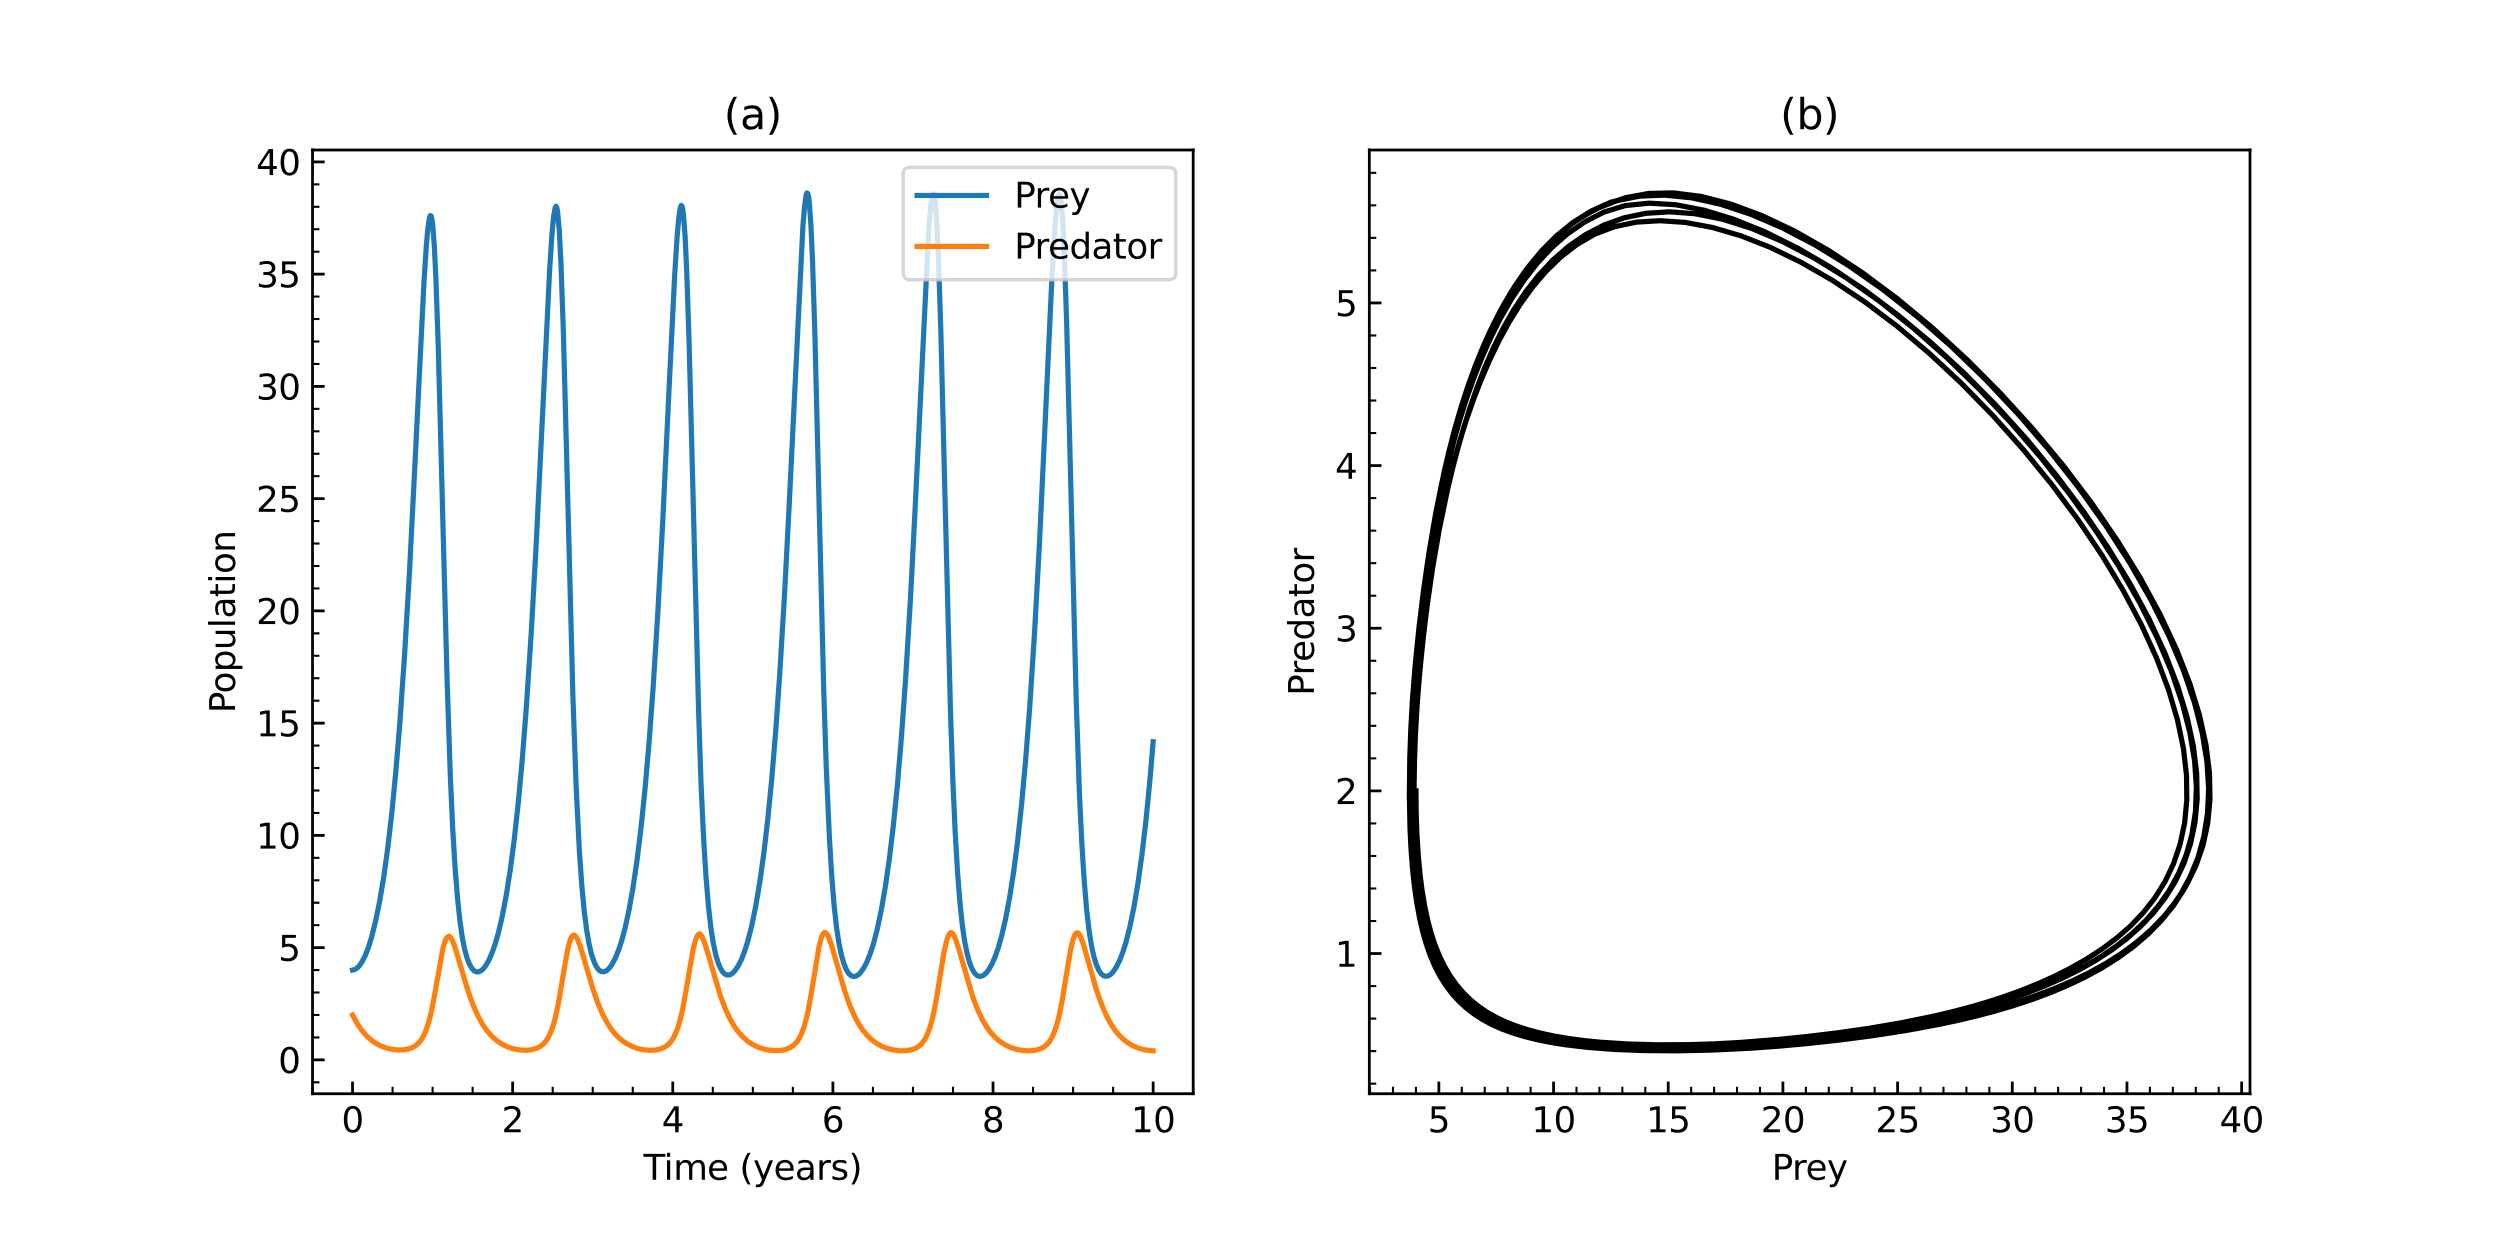 <?xml version="1.0" encoding="utf-8" standalone="no"?>
<!DOCTYPE svg PUBLIC "-//W3C//DTD SVG 1.1//EN"
  "http://www.w3.org/Graphics/SVG/1.1/DTD/svg11.dtd">
<svg xmlns:xlink="http://www.w3.org/1999/xlink" width="720pt" height="360pt" viewBox="0 0 720 360" xmlns="http://www.w3.org/2000/svg" version="1.1">
 <defs>
  <style type="text/css">*{stroke-linejoin: round; stroke-linecap: butt}</style>
 </defs>
 <g id="figure_1">
  <g id="patch_1">
   <path d="M 0 360 
L 720 360 
L 720 0 
L 0 0 
z
" style="fill: #ffffff"/>
  </g>
  <g id="axes_1">
   <g id="patch_2">
    <path d="M 90 315 
L 343.636 315 
L 343.636 43.2 
L 90 43.2 
z
" style="fill: #ffffff"/>
   </g>
   <g id="matplotlib.axis_1">
    <g id="xtick_1">
     <g id="line2d_1">
      <defs>
       <path id="mf59c0fae71" d="M 0 0 
L 0 -3.5 
" style="stroke: #000000; stroke-width: 0.8"/>
      </defs>
      <g>
       <use xlink:href="#mf59c0fae71" x="101.529" y="315" style="stroke: #000000; stroke-width: 0.8"/>
      </g>
     </g>
     <g id="text_1">
      <!-- 0 -->
      <g transform="translate(98.348 326.098) scale(0.1 -0.1)">
       <defs>
        <path id="DejaVuSans-30" d="M 2034 4250 
Q 1547 4250 1301 3770 
Q 1056 3291 1056 2328 
Q 1056 1369 1301 889 
Q 1547 409 2034 409 
Q 2525 409 2770 889 
Q 3016 1369 3016 2328 
Q 3016 3291 2770 3770 
Q 2525 4250 2034 4250 
z
M 2034 4750 
Q 2819 4750 3233 4129 
Q 3647 3509 3647 2328 
Q 3647 1150 3233 529 
Q 2819 -91 2034 -91 
Q 1250 -91 836 529 
Q 422 1150 422 2328 
Q 422 3509 836 4129 
Q 1250 4750 2034 4750 
z
" transform="scale(0.016)"/>
       </defs>
       <use xlink:href="#DejaVuSans-30"/>
      </g>
     </g>
    </g>
    <g id="xtick_2">
     <g id="line2d_2">
      <g>
       <use xlink:href="#mf59c0fae71" x="147.645" y="315" style="stroke: #000000; stroke-width: 0.8"/>
      </g>
     </g>
     <g id="text_2">
      <!-- 2 -->
      <g transform="translate(144.463 326.098) scale(0.1 -0.1)">
       <defs>
        <path id="DejaVuSans-32" d="M 1228 531 
L 3431 531 
L 3431 0 
L 469 0 
L 469 531 
Q 828 903 1448 1529 
Q 2069 2156 2228 2338 
Q 2531 2678 2651 2914 
Q 2772 3150 2772 3378 
Q 2772 3750 2511 3984 
Q 2250 4219 1831 4219 
Q 1534 4219 1204 4116 
Q 875 4013 500 3803 
L 500 4441 
Q 881 4594 1212 4672 
Q 1544 4750 1819 4750 
Q 2544 4750 2975 4387 
Q 3406 4025 3406 3419 
Q 3406 3131 3298 2873 
Q 3191 2616 2906 2266 
Q 2828 2175 2409 1742 
Q 1991 1309 1228 531 
z
" transform="scale(0.016)"/>
       </defs>
       <use xlink:href="#DejaVuSans-32"/>
      </g>
     </g>
    </g>
    <g id="xtick_3">
     <g id="line2d_3">
      <g>
       <use xlink:href="#mf59c0fae71" x="193.76" y="315" style="stroke: #000000; stroke-width: 0.8"/>
      </g>
     </g>
     <g id="text_3">
      <!-- 4 -->
      <g transform="translate(190.579 326.098) scale(0.1 -0.1)">
       <defs>
        <path id="DejaVuSans-34" d="M 2419 4116 
L 825 1625 
L 2419 1625 
L 2419 4116 
z
M 2253 4666 
L 3047 4666 
L 3047 1625 
L 3713 1625 
L 3713 1100 
L 3047 1100 
L 3047 0 
L 2419 0 
L 2419 1100 
L 313 1100 
L 313 1709 
L 2253 4666 
z
" transform="scale(0.016)"/>
       </defs>
       <use xlink:href="#DejaVuSans-34"/>
      </g>
     </g>
    </g>
    <g id="xtick_4">
     <g id="line2d_4">
      <g>
       <use xlink:href="#mf59c0fae71" x="239.876" y="315" style="stroke: #000000; stroke-width: 0.8"/>
      </g>
     </g>
     <g id="text_4">
      <!-- 6 -->
      <g transform="translate(236.695 326.098) scale(0.1 -0.1)">
       <defs>
        <path id="DejaVuSans-36" d="M 2113 2584 
Q 1688 2584 1439 2293 
Q 1191 2003 1191 1497 
Q 1191 994 1439 701 
Q 1688 409 2113 409 
Q 2538 409 2786 701 
Q 3034 994 3034 1497 
Q 3034 2003 2786 2293 
Q 2538 2584 2113 2584 
z
M 3366 4563 
L 3366 3988 
Q 3128 4100 2886 4159 
Q 2644 4219 2406 4219 
Q 1781 4219 1451 3797 
Q 1122 3375 1075 2522 
Q 1259 2794 1537 2939 
Q 1816 3084 2150 3084 
Q 2853 3084 3261 2657 
Q 3669 2231 3669 1497 
Q 3669 778 3244 343 
Q 2819 -91 2113 -91 
Q 1303 -91 875 529 
Q 447 1150 447 2328 
Q 447 3434 972 4092 
Q 1497 4750 2381 4750 
Q 2619 4750 2861 4703 
Q 3103 4656 3366 4563 
z
" transform="scale(0.016)"/>
       </defs>
       <use xlink:href="#DejaVuSans-36"/>
      </g>
     </g>
    </g>
    <g id="xtick_5">
     <g id="line2d_5">
      <g>
       <use xlink:href="#mf59c0fae71" x="285.992" y="315" style="stroke: #000000; stroke-width: 0.8"/>
      </g>
     </g>
     <g id="text_5">
      <!-- 8 -->
      <g transform="translate(282.81 326.098) scale(0.1 -0.1)">
       <defs>
        <path id="DejaVuSans-38" d="M 2034 2216 
Q 1584 2216 1326 1975 
Q 1069 1734 1069 1313 
Q 1069 891 1326 650 
Q 1584 409 2034 409 
Q 2484 409 2743 651 
Q 3003 894 3003 1313 
Q 3003 1734 2745 1975 
Q 2488 2216 2034 2216 
z
M 1403 2484 
Q 997 2584 770 2862 
Q 544 3141 544 3541 
Q 544 4100 942 4425 
Q 1341 4750 2034 4750 
Q 2731 4750 3128 4425 
Q 3525 4100 3525 3541 
Q 3525 3141 3298 2862 
Q 3072 2584 2669 2484 
Q 3125 2378 3379 2068 
Q 3634 1759 3634 1313 
Q 3634 634 3220 271 
Q 2806 -91 2034 -91 
Q 1263 -91 848 271 
Q 434 634 434 1313 
Q 434 1759 690 2068 
Q 947 2378 1403 2484 
z
M 1172 3481 
Q 1172 3119 1398 2916 
Q 1625 2713 2034 2713 
Q 2441 2713 2670 2916 
Q 2900 3119 2900 3481 
Q 2900 3844 2670 4047 
Q 2441 4250 2034 4250 
Q 1625 4250 1398 4047 
Q 1172 3844 1172 3481 
z
" transform="scale(0.016)"/>
       </defs>
       <use xlink:href="#DejaVuSans-38"/>
      </g>
     </g>
    </g>
    <g id="xtick_6">
     <g id="line2d_6">
      <g>
       <use xlink:href="#mf59c0fae71" x="332.107" y="315" style="stroke: #000000; stroke-width: 0.8"/>
      </g>
     </g>
     <g id="text_6">
      <!-- 10 -->
      <g transform="translate(325.745 326.098) scale(0.1 -0.1)">
       <defs>
        <path id="DejaVuSans-31" d="M 794 531 
L 1825 531 
L 1825 4091 
L 703 3866 
L 703 4441 
L 1819 4666 
L 2450 4666 
L 2450 531 
L 3481 531 
L 3481 0 
L 794 0 
L 794 531 
z
" transform="scale(0.016)"/>
       </defs>
       <use xlink:href="#DejaVuSans-31"/>
       <use xlink:href="#DejaVuSans-30" x="63.623"/>
      </g>
     </g>
    </g>
    <g id="xtick_7">
     <g id="line2d_7">
      <defs>
       <path id="mc43cf70b74" d="M 0 0 
L 0 -2 
" style="stroke: #000000; stroke-width: 0.6"/>
      </defs>
      <g>
       <use xlink:href="#mc43cf70b74" x="90" y="315" style="stroke: #000000; stroke-width: 0.6"/>
      </g>
     </g>
    </g>
    <g id="xtick_8">
     <g id="line2d_8">
      <g>
       <use xlink:href="#mc43cf70b74" x="113.058" y="315" style="stroke: #000000; stroke-width: 0.6"/>
      </g>
     </g>
    </g>
    <g id="xtick_9">
     <g id="line2d_9">
      <g>
       <use xlink:href="#mc43cf70b74" x="124.587" y="315" style="stroke: #000000; stroke-width: 0.6"/>
      </g>
     </g>
    </g>
    <g id="xtick_10">
     <g id="line2d_10">
      <g>
       <use xlink:href="#mc43cf70b74" x="136.116" y="315" style="stroke: #000000; stroke-width: 0.6"/>
      </g>
     </g>
    </g>
    <g id="xtick_11">
     <g id="line2d_11">
      <g>
       <use xlink:href="#mc43cf70b74" x="159.174" y="315" style="stroke: #000000; stroke-width: 0.6"/>
      </g>
     </g>
    </g>
    <g id="xtick_12">
     <g id="line2d_12">
      <g>
       <use xlink:href="#mc43cf70b74" x="170.702" y="315" style="stroke: #000000; stroke-width: 0.6"/>
      </g>
     </g>
    </g>
    <g id="xtick_13">
     <g id="line2d_13">
      <g>
       <use xlink:href="#mc43cf70b74" x="182.231" y="315" style="stroke: #000000; stroke-width: 0.6"/>
      </g>
     </g>
    </g>
    <g id="xtick_14">
     <g id="line2d_14">
      <g>
       <use xlink:href="#mc43cf70b74" x="205.289" y="315" style="stroke: #000000; stroke-width: 0.6"/>
      </g>
     </g>
    </g>
    <g id="xtick_15">
     <g id="line2d_15">
      <g>
       <use xlink:href="#mc43cf70b74" x="216.818" y="315" style="stroke: #000000; stroke-width: 0.6"/>
      </g>
     </g>
    </g>
    <g id="xtick_16">
     <g id="line2d_16">
      <g>
       <use xlink:href="#mc43cf70b74" x="228.347" y="315" style="stroke: #000000; stroke-width: 0.6"/>
      </g>
     </g>
    </g>
    <g id="xtick_17">
     <g id="line2d_17">
      <g>
       <use xlink:href="#mc43cf70b74" x="251.405" y="315" style="stroke: #000000; stroke-width: 0.6"/>
      </g>
     </g>
    </g>
    <g id="xtick_18">
     <g id="line2d_18">
      <g>
       <use xlink:href="#mc43cf70b74" x="262.934" y="315" style="stroke: #000000; stroke-width: 0.6"/>
      </g>
     </g>
    </g>
    <g id="xtick_19">
     <g id="line2d_19">
      <g>
       <use xlink:href="#mc43cf70b74" x="274.463" y="315" style="stroke: #000000; stroke-width: 0.6"/>
      </g>
     </g>
    </g>
    <g id="xtick_20">
     <g id="line2d_20">
      <g>
       <use xlink:href="#mc43cf70b74" x="297.521" y="315" style="stroke: #000000; stroke-width: 0.6"/>
      </g>
     </g>
    </g>
    <g id="xtick_21">
     <g id="line2d_21">
      <g>
       <use xlink:href="#mc43cf70b74" x="309.05" y="315" style="stroke: #000000; stroke-width: 0.6"/>
      </g>
     </g>
    </g>
    <g id="xtick_22">
     <g id="line2d_22">
      <g>
       <use xlink:href="#mc43cf70b74" x="320.579" y="315" style="stroke: #000000; stroke-width: 0.6"/>
      </g>
     </g>
    </g>
    <g id="xtick_23">
     <g id="line2d_23">
      <g>
       <use xlink:href="#mc43cf70b74" x="343.636" y="315" style="stroke: #000000; stroke-width: 0.6"/>
      </g>
     </g>
    </g>
    <g id="text_7">
     <!-- Time (years) -->
     <g transform="translate(185.334 339.777) scale(0.1 -0.1)">
      <defs>
       <path id="DejaVuSans-54" d="M -19 4666 
L 3928 4666 
L 3928 4134 
L 2272 4134 
L 2272 0 
L 1638 0 
L 1638 4134 
L -19 4134 
L -19 4666 
z
" transform="scale(0.016)"/>
       <path id="DejaVuSans-69" d="M 603 3500 
L 1178 3500 
L 1178 0 
L 603 0 
L 603 3500 
z
M 603 4863 
L 1178 4863 
L 1178 4134 
L 603 4134 
L 603 4863 
z
" transform="scale(0.016)"/>
       <path id="DejaVuSans-6d" d="M 3328 2828 
Q 3544 3216 3844 3400 
Q 4144 3584 4550 3584 
Q 5097 3584 5394 3201 
Q 5691 2819 5691 2113 
L 5691 0 
L 5113 0 
L 5113 2094 
Q 5113 2597 4934 2840 
Q 4756 3084 4391 3084 
Q 3944 3084 3684 2787 
Q 3425 2491 3425 1978 
L 3425 0 
L 2847 0 
L 2847 2094 
Q 2847 2600 2669 2842 
Q 2491 3084 2119 3084 
Q 1678 3084 1418 2786 
Q 1159 2488 1159 1978 
L 1159 0 
L 581 0 
L 581 3500 
L 1159 3500 
L 1159 2956 
Q 1356 3278 1631 3431 
Q 1906 3584 2284 3584 
Q 2666 3584 2933 3390 
Q 3200 3197 3328 2828 
z
" transform="scale(0.016)"/>
       <path id="DejaVuSans-65" d="M 3597 1894 
L 3597 1613 
L 953 1613 
Q 991 1019 1311 708 
Q 1631 397 2203 397 
Q 2534 397 2845 478 
Q 3156 559 3463 722 
L 3463 178 
Q 3153 47 2828 -22 
Q 2503 -91 2169 -91 
Q 1331 -91 842 396 
Q 353 884 353 1716 
Q 353 2575 817 3079 
Q 1281 3584 2069 3584 
Q 2775 3584 3186 3129 
Q 3597 2675 3597 1894 
z
M 3022 2063 
Q 3016 2534 2758 2815 
Q 2500 3097 2075 3097 
Q 1594 3097 1305 2825 
Q 1016 2553 972 2059 
L 3022 2063 
z
" transform="scale(0.016)"/>
       <path id="DejaVuSans-20" transform="scale(0.016)"/>
       <path id="DejaVuSans-28" d="M 1984 4856 
Q 1566 4138 1362 3434 
Q 1159 2731 1159 2009 
Q 1159 1288 1364 580 
Q 1569 -128 1984 -844 
L 1484 -844 
Q 1016 -109 783 600 
Q 550 1309 550 2009 
Q 550 2706 781 3412 
Q 1013 4119 1484 4856 
L 1984 4856 
z
" transform="scale(0.016)"/>
       <path id="DejaVuSans-79" d="M 2059 -325 
Q 1816 -950 1584 -1140 
Q 1353 -1331 966 -1331 
L 506 -1331 
L 506 -850 
L 844 -850 
Q 1081 -850 1212 -737 
Q 1344 -625 1503 -206 
L 1606 56 
L 191 3500 
L 800 3500 
L 1894 763 
L 2988 3500 
L 3597 3500 
L 2059 -325 
z
" transform="scale(0.016)"/>
       <path id="DejaVuSans-61" d="M 2194 1759 
Q 1497 1759 1228 1600 
Q 959 1441 959 1056 
Q 959 750 1161 570 
Q 1363 391 1709 391 
Q 2188 391 2477 730 
Q 2766 1069 2766 1631 
L 2766 1759 
L 2194 1759 
z
M 3341 1997 
L 3341 0 
L 2766 0 
L 2766 531 
Q 2569 213 2275 61 
Q 1981 -91 1556 -91 
Q 1019 -91 701 211 
Q 384 513 384 1019 
Q 384 1609 779 1909 
Q 1175 2209 1959 2209 
L 2766 2209 
L 2766 2266 
Q 2766 2663 2505 2880 
Q 2244 3097 1772 3097 
Q 1472 3097 1187 3025 
Q 903 2953 641 2809 
L 641 3341 
Q 956 3463 1253 3523 
Q 1550 3584 1831 3584 
Q 2591 3584 2966 3190 
Q 3341 2797 3341 1997 
z
" transform="scale(0.016)"/>
       <path id="DejaVuSans-72" d="M 2631 2963 
Q 2534 3019 2420 3045 
Q 2306 3072 2169 3072 
Q 1681 3072 1420 2755 
Q 1159 2438 1159 1844 
L 1159 0 
L 581 0 
L 581 3500 
L 1159 3500 
L 1159 2956 
Q 1341 3275 1631 3429 
Q 1922 3584 2338 3584 
Q 2397 3584 2469 3576 
Q 2541 3569 2628 3553 
L 2631 2963 
z
" transform="scale(0.016)"/>
       <path id="DejaVuSans-73" d="M 2834 3397 
L 2834 2853 
Q 2591 2978 2328 3040 
Q 2066 3103 1784 3103 
Q 1356 3103 1142 2972 
Q 928 2841 928 2578 
Q 928 2378 1081 2264 
Q 1234 2150 1697 2047 
L 1894 2003 
Q 2506 1872 2764 1633 
Q 3022 1394 3022 966 
Q 3022 478 2636 193 
Q 2250 -91 1575 -91 
Q 1294 -91 989 -36 
Q 684 19 347 128 
L 347 722 
Q 666 556 975 473 
Q 1284 391 1588 391 
Q 1994 391 2212 530 
Q 2431 669 2431 922 
Q 2431 1156 2273 1281 
Q 2116 1406 1581 1522 
L 1381 1569 
Q 847 1681 609 1914 
Q 372 2147 372 2553 
Q 372 3047 722 3315 
Q 1072 3584 1716 3584 
Q 2034 3584 2315 3537 
Q 2597 3491 2834 3397 
z
" transform="scale(0.016)"/>
       <path id="DejaVuSans-29" d="M 513 4856 
L 1013 4856 
Q 1481 4119 1714 3412 
Q 1947 2706 1947 2009 
Q 1947 1309 1714 600 
Q 1481 -109 1013 -844 
L 513 -844 
Q 928 -128 1133 580 
Q 1338 1288 1338 2009 
Q 1338 2731 1133 3434 
Q 928 4138 513 4856 
z
" transform="scale(0.016)"/>
      </defs>
      <use xlink:href="#DejaVuSans-54"/>
      <use xlink:href="#DejaVuSans-69" x="57.959"/>
      <use xlink:href="#DejaVuSans-6d" x="85.742"/>
      <use xlink:href="#DejaVuSans-65" x="183.154"/>
      <use xlink:href="#DejaVuSans-20" x="244.678"/>
      <use xlink:href="#DejaVuSans-28" x="276.465"/>
      <use xlink:href="#DejaVuSans-79" x="315.479"/>
      <use xlink:href="#DejaVuSans-65" x="374.658"/>
      <use xlink:href="#DejaVuSans-61" x="436.182"/>
      <use xlink:href="#DejaVuSans-72" x="497.461"/>
      <use xlink:href="#DejaVuSans-73" x="538.574"/>
      <use xlink:href="#DejaVuSans-29" x="590.674"/>
     </g>
    </g>
   </g>
   <g id="matplotlib.axis_2">
    <g id="ytick_1">
     <g id="line2d_24">
      <defs>
       <path id="m0fa9fbb499" d="M 0 0 
L 3.5 0 
" style="stroke: #000000; stroke-width: 0.8"/>
      </defs>
      <g>
       <use xlink:href="#m0fa9fbb499" x="90" y="305.243" style="stroke: #000000; stroke-width: 0.8"/>
      </g>
     </g>
     <g id="text_8">
      <!-- 0 -->
      <g transform="translate(80.138 309.042) scale(0.1 -0.1)">
       <use xlink:href="#DejaVuSans-30"/>
      </g>
     </g>
    </g>
    <g id="ytick_2">
     <g id="line2d_25">
      <g>
       <use xlink:href="#m0fa9fbb499" x="90" y="272.916" style="stroke: #000000; stroke-width: 0.8"/>
      </g>
     </g>
     <g id="text_9">
      <!-- 5 -->
      <g transform="translate(80.138 276.715) scale(0.1 -0.1)">
       <defs>
        <path id="DejaVuSans-35" d="M 691 4666 
L 3169 4666 
L 3169 4134 
L 1269 4134 
L 1269 2991 
Q 1406 3038 1543 3061 
Q 1681 3084 1819 3084 
Q 2600 3084 3056 2656 
Q 3513 2228 3513 1497 
Q 3513 744 3044 326 
Q 2575 -91 1722 -91 
Q 1428 -91 1123 -41 
Q 819 9 494 109 
L 494 744 
Q 775 591 1075 516 
Q 1375 441 1709 441 
Q 2250 441 2565 725 
Q 2881 1009 2881 1497 
Q 2881 1984 2565 2268 
Q 2250 2553 1709 2553 
Q 1456 2553 1204 2497 
Q 953 2441 691 2322 
L 691 4666 
z
" transform="scale(0.016)"/>
       </defs>
       <use xlink:href="#DejaVuSans-35"/>
      </g>
     </g>
    </g>
    <g id="ytick_3">
     <g id="line2d_26">
      <g>
       <use xlink:href="#m0fa9fbb499" x="90" y="240.589" style="stroke: #000000; stroke-width: 0.8"/>
      </g>
     </g>
     <g id="text_10">
      <!-- 10 -->
      <g transform="translate(73.775 244.388) scale(0.1 -0.1)">
       <use xlink:href="#DejaVuSans-31"/>
       <use xlink:href="#DejaVuSans-30" x="63.623"/>
      </g>
     </g>
    </g>
    <g id="ytick_4">
     <g id="line2d_27">
      <g>
       <use xlink:href="#m0fa9fbb499" x="90" y="208.261" style="stroke: #000000; stroke-width: 0.8"/>
      </g>
     </g>
     <g id="text_11">
      <!-- 15 -->
      <g transform="translate(73.775 212.061) scale(0.1 -0.1)">
       <use xlink:href="#DejaVuSans-31"/>
       <use xlink:href="#DejaVuSans-35" x="63.623"/>
      </g>
     </g>
    </g>
    <g id="ytick_5">
     <g id="line2d_28">
      <g>
       <use xlink:href="#m0fa9fbb499" x="90" y="175.934" style="stroke: #000000; stroke-width: 0.8"/>
      </g>
     </g>
     <g id="text_12">
      <!-- 20 -->
      <g transform="translate(73.775 179.733) scale(0.1 -0.1)">
       <use xlink:href="#DejaVuSans-32"/>
       <use xlink:href="#DejaVuSans-30" x="63.623"/>
      </g>
     </g>
    </g>
    <g id="ytick_6">
     <g id="line2d_29">
      <g>
       <use xlink:href="#m0fa9fbb499" x="90" y="143.607" style="stroke: #000000; stroke-width: 0.8"/>
      </g>
     </g>
     <g id="text_13">
      <!-- 25 -->
      <g transform="translate(73.775 147.406) scale(0.1 -0.1)">
       <use xlink:href="#DejaVuSans-32"/>
       <use xlink:href="#DejaVuSans-35" x="63.623"/>
      </g>
     </g>
    </g>
    <g id="ytick_7">
     <g id="line2d_30">
      <g>
       <use xlink:href="#m0fa9fbb499" x="90" y="111.28" style="stroke: #000000; stroke-width: 0.8"/>
      </g>
     </g>
     <g id="text_14">
      <!-- 30 -->
      <g transform="translate(73.775 115.079) scale(0.1 -0.1)">
       <defs>
        <path id="DejaVuSans-33" d="M 2597 2516 
Q 3050 2419 3304 2112 
Q 3559 1806 3559 1356 
Q 3559 666 3084 287 
Q 2609 -91 1734 -91 
Q 1441 -91 1130 -33 
Q 819 25 488 141 
L 488 750 
Q 750 597 1062 519 
Q 1375 441 1716 441 
Q 2309 441 2620 675 
Q 2931 909 2931 1356 
Q 2931 1769 2642 2001 
Q 2353 2234 1838 2234 
L 1294 2234 
L 1294 2753 
L 1863 2753 
Q 2328 2753 2575 2939 
Q 2822 3125 2822 3475 
Q 2822 3834 2567 4026 
Q 2313 4219 1838 4219 
Q 1578 4219 1281 4162 
Q 984 4106 628 3988 
L 628 4550 
Q 988 4650 1302 4700 
Q 1616 4750 1894 4750 
Q 2613 4750 3031 4423 
Q 3450 4097 3450 3541 
Q 3450 3153 3228 2886 
Q 3006 2619 2597 2516 
z
" transform="scale(0.016)"/>
       </defs>
       <use xlink:href="#DejaVuSans-33"/>
       <use xlink:href="#DejaVuSans-30" x="63.623"/>
      </g>
     </g>
    </g>
    <g id="ytick_8">
     <g id="line2d_31">
      <g>
       <use xlink:href="#m0fa9fbb499" x="90" y="78.952" style="stroke: #000000; stroke-width: 0.8"/>
      </g>
     </g>
     <g id="text_15">
      <!-- 35 -->
      <g transform="translate(73.775 82.752) scale(0.1 -0.1)">
       <use xlink:href="#DejaVuSans-33"/>
       <use xlink:href="#DejaVuSans-35" x="63.623"/>
      </g>
     </g>
    </g>
    <g id="ytick_9">
     <g id="line2d_32">
      <g>
       <use xlink:href="#m0fa9fbb499" x="90" y="46.625" style="stroke: #000000; stroke-width: 0.8"/>
      </g>
     </g>
     <g id="text_16">
      <!-- 40 -->
      <g transform="translate(73.775 50.424) scale(0.1 -0.1)">
       <use xlink:href="#DejaVuSans-34"/>
       <use xlink:href="#DejaVuSans-30" x="63.623"/>
      </g>
     </g>
    </g>
    <g id="ytick_10">
     <g id="line2d_33">
      <defs>
       <path id="mfcd4dfd66e" d="M 0 0 
L 2 0 
" style="stroke: #000000; stroke-width: 0.6"/>
      </defs>
      <g>
       <use xlink:href="#mfcd4dfd66e" x="90" y="311.709" style="stroke: #000000; stroke-width: 0.6"/>
      </g>
     </g>
    </g>
    <g id="ytick_11">
     <g id="line2d_34">
      <g>
       <use xlink:href="#mfcd4dfd66e" x="90" y="298.778" style="stroke: #000000; stroke-width: 0.6"/>
      </g>
     </g>
    </g>
    <g id="ytick_12">
     <g id="line2d_35">
      <g>
       <use xlink:href="#mfcd4dfd66e" x="90" y="292.312" style="stroke: #000000; stroke-width: 0.6"/>
      </g>
     </g>
    </g>
    <g id="ytick_13">
     <g id="line2d_36">
      <g>
       <use xlink:href="#mfcd4dfd66e" x="90" y="285.847" style="stroke: #000000; stroke-width: 0.6"/>
      </g>
     </g>
    </g>
    <g id="ytick_14">
     <g id="line2d_37">
      <g>
       <use xlink:href="#mfcd4dfd66e" x="90" y="279.381" style="stroke: #000000; stroke-width: 0.6"/>
      </g>
     </g>
    </g>
    <g id="ytick_15">
     <g id="line2d_38">
      <g>
       <use xlink:href="#mfcd4dfd66e" x="90" y="266.45" style="stroke: #000000; stroke-width: 0.6"/>
      </g>
     </g>
    </g>
    <g id="ytick_16">
     <g id="line2d_39">
      <g>
       <use xlink:href="#mfcd4dfd66e" x="90" y="259.985" style="stroke: #000000; stroke-width: 0.6"/>
      </g>
     </g>
    </g>
    <g id="ytick_17">
     <g id="line2d_40">
      <g>
       <use xlink:href="#mfcd4dfd66e" x="90" y="253.52" style="stroke: #000000; stroke-width: 0.6"/>
      </g>
     </g>
    </g>
    <g id="ytick_18">
     <g id="line2d_41">
      <g>
       <use xlink:href="#mfcd4dfd66e" x="90" y="247.054" style="stroke: #000000; stroke-width: 0.6"/>
      </g>
     </g>
    </g>
    <g id="ytick_19">
     <g id="line2d_42">
      <g>
       <use xlink:href="#mfcd4dfd66e" x="90" y="234.123" style="stroke: #000000; stroke-width: 0.6"/>
      </g>
     </g>
    </g>
    <g id="ytick_20">
     <g id="line2d_43">
      <g>
       <use xlink:href="#mfcd4dfd66e" x="90" y="227.658" style="stroke: #000000; stroke-width: 0.6"/>
      </g>
     </g>
    </g>
    <g id="ytick_21">
     <g id="line2d_44">
      <g>
       <use xlink:href="#mfcd4dfd66e" x="90" y="221.192" style="stroke: #000000; stroke-width: 0.6"/>
      </g>
     </g>
    </g>
    <g id="ytick_22">
     <g id="line2d_45">
      <g>
       <use xlink:href="#mfcd4dfd66e" x="90" y="214.727" style="stroke: #000000; stroke-width: 0.6"/>
      </g>
     </g>
    </g>
    <g id="ytick_23">
     <g id="line2d_46">
      <g>
       <use xlink:href="#mfcd4dfd66e" x="90" y="201.796" style="stroke: #000000; stroke-width: 0.6"/>
      </g>
     </g>
    </g>
    <g id="ytick_24">
     <g id="line2d_47">
      <g>
       <use xlink:href="#mfcd4dfd66e" x="90" y="195.33" style="stroke: #000000; stroke-width: 0.6"/>
      </g>
     </g>
    </g>
    <g id="ytick_25">
     <g id="line2d_48">
      <g>
       <use xlink:href="#mfcd4dfd66e" x="90" y="188.865" style="stroke: #000000; stroke-width: 0.6"/>
      </g>
     </g>
    </g>
    <g id="ytick_26">
     <g id="line2d_49">
      <g>
       <use xlink:href="#mfcd4dfd66e" x="90" y="182.4" style="stroke: #000000; stroke-width: 0.6"/>
      </g>
     </g>
    </g>
    <g id="ytick_27">
     <g id="line2d_50">
      <g>
       <use xlink:href="#mfcd4dfd66e" x="90" y="169.469" style="stroke: #000000; stroke-width: 0.6"/>
      </g>
     </g>
    </g>
    <g id="ytick_28">
     <g id="line2d_51">
      <g>
       <use xlink:href="#mfcd4dfd66e" x="90" y="163.003" style="stroke: #000000; stroke-width: 0.6"/>
      </g>
     </g>
    </g>
    <g id="ytick_29">
     <g id="line2d_52">
      <g>
       <use xlink:href="#mfcd4dfd66e" x="90" y="156.538" style="stroke: #000000; stroke-width: 0.6"/>
      </g>
     </g>
    </g>
    <g id="ytick_30">
     <g id="line2d_53">
      <g>
       <use xlink:href="#mfcd4dfd66e" x="90" y="150.072" style="stroke: #000000; stroke-width: 0.6"/>
      </g>
     </g>
    </g>
    <g id="ytick_31">
     <g id="line2d_54">
      <g>
       <use xlink:href="#mfcd4dfd66e" x="90" y="137.141" style="stroke: #000000; stroke-width: 0.6"/>
      </g>
     </g>
    </g>
    <g id="ytick_32">
     <g id="line2d_55">
      <g>
       <use xlink:href="#mfcd4dfd66e" x="90" y="130.676" style="stroke: #000000; stroke-width: 0.6"/>
      </g>
     </g>
    </g>
    <g id="ytick_33">
     <g id="line2d_56">
      <g>
       <use xlink:href="#mfcd4dfd66e" x="90" y="124.211" style="stroke: #000000; stroke-width: 0.6"/>
      </g>
     </g>
    </g>
    <g id="ytick_34">
     <g id="line2d_57">
      <g>
       <use xlink:href="#mfcd4dfd66e" x="90" y="117.745" style="stroke: #000000; stroke-width: 0.6"/>
      </g>
     </g>
    </g>
    <g id="ytick_35">
     <g id="line2d_58">
      <g>
       <use xlink:href="#mfcd4dfd66e" x="90" y="104.814" style="stroke: #000000; stroke-width: 0.6"/>
      </g>
     </g>
    </g>
    <g id="ytick_36">
     <g id="line2d_59">
      <g>
       <use xlink:href="#mfcd4dfd66e" x="90" y="98.349" style="stroke: #000000; stroke-width: 0.6"/>
      </g>
     </g>
    </g>
    <g id="ytick_37">
     <g id="line2d_60">
      <g>
       <use xlink:href="#mfcd4dfd66e" x="90" y="91.883" style="stroke: #000000; stroke-width: 0.6"/>
      </g>
     </g>
    </g>
    <g id="ytick_38">
     <g id="line2d_61">
      <g>
       <use xlink:href="#mfcd4dfd66e" x="90" y="85.418" style="stroke: #000000; stroke-width: 0.6"/>
      </g>
     </g>
    </g>
    <g id="ytick_39">
     <g id="line2d_62">
      <g>
       <use xlink:href="#mfcd4dfd66e" x="90" y="72.487" style="stroke: #000000; stroke-width: 0.6"/>
      </g>
     </g>
    </g>
    <g id="ytick_40">
     <g id="line2d_63">
      <g>
       <use xlink:href="#mfcd4dfd66e" x="90" y="66.022" style="stroke: #000000; stroke-width: 0.6"/>
      </g>
     </g>
    </g>
    <g id="ytick_41">
     <g id="line2d_64">
      <g>
       <use xlink:href="#mfcd4dfd66e" x="90" y="59.556" style="stroke: #000000; stroke-width: 0.6"/>
      </g>
     </g>
    </g>
    <g id="ytick_42">
     <g id="line2d_65">
      <g>
       <use xlink:href="#mfcd4dfd66e" x="90" y="53.091" style="stroke: #000000; stroke-width: 0.6"/>
      </g>
     </g>
    </g>
    <g id="text_17">
     <!-- Population -->
     <g transform="translate(67.695 205.366) rotate(-90) scale(0.1 -0.1)">
      <defs>
       <path id="DejaVuSans-50" d="M 1259 4147 
L 1259 2394 
L 2053 2394 
Q 2494 2394 2734 2622 
Q 2975 2850 2975 3272 
Q 2975 3691 2734 3919 
Q 2494 4147 2053 4147 
L 1259 4147 
z
M 628 4666 
L 2053 4666 
Q 2838 4666 3239 4311 
Q 3641 3956 3641 3272 
Q 3641 2581 3239 2228 
Q 2838 1875 2053 1875 
L 1259 1875 
L 1259 0 
L 628 0 
L 628 4666 
z
" transform="scale(0.016)"/>
       <path id="DejaVuSans-6f" d="M 1959 3097 
Q 1497 3097 1228 2736 
Q 959 2375 959 1747 
Q 959 1119 1226 758 
Q 1494 397 1959 397 
Q 2419 397 2687 759 
Q 2956 1122 2956 1747 
Q 2956 2369 2687 2733 
Q 2419 3097 1959 3097 
z
M 1959 3584 
Q 2709 3584 3137 3096 
Q 3566 2609 3566 1747 
Q 3566 888 3137 398 
Q 2709 -91 1959 -91 
Q 1206 -91 779 398 
Q 353 888 353 1747 
Q 353 2609 779 3096 
Q 1206 3584 1959 3584 
z
" transform="scale(0.016)"/>
       <path id="DejaVuSans-70" d="M 1159 525 
L 1159 -1331 
L 581 -1331 
L 581 3500 
L 1159 3500 
L 1159 2969 
Q 1341 3281 1617 3432 
Q 1894 3584 2278 3584 
Q 2916 3584 3314 3078 
Q 3713 2572 3713 1747 
Q 3713 922 3314 415 
Q 2916 -91 2278 -91 
Q 1894 -91 1617 61 
Q 1341 213 1159 525 
z
M 3116 1747 
Q 3116 2381 2855 2742 
Q 2594 3103 2138 3103 
Q 1681 3103 1420 2742 
Q 1159 2381 1159 1747 
Q 1159 1113 1420 752 
Q 1681 391 2138 391 
Q 2594 391 2855 752 
Q 3116 1113 3116 1747 
z
" transform="scale(0.016)"/>
       <path id="DejaVuSans-75" d="M 544 1381 
L 544 3500 
L 1119 3500 
L 1119 1403 
Q 1119 906 1312 657 
Q 1506 409 1894 409 
Q 2359 409 2629 706 
Q 2900 1003 2900 1516 
L 2900 3500 
L 3475 3500 
L 3475 0 
L 2900 0 
L 2900 538 
Q 2691 219 2414 64 
Q 2138 -91 1772 -91 
Q 1169 -91 856 284 
Q 544 659 544 1381 
z
M 1991 3584 
L 1991 3584 
z
" transform="scale(0.016)"/>
       <path id="DejaVuSans-6c" d="M 603 4863 
L 1178 4863 
L 1178 0 
L 603 0 
L 603 4863 
z
" transform="scale(0.016)"/>
       <path id="DejaVuSans-74" d="M 1172 4494 
L 1172 3500 
L 2356 3500 
L 2356 3053 
L 1172 3053 
L 1172 1153 
Q 1172 725 1289 603 
Q 1406 481 1766 481 
L 2356 481 
L 2356 0 
L 1766 0 
Q 1100 0 847 248 
Q 594 497 594 1153 
L 594 3053 
L 172 3053 
L 172 3500 
L 594 3500 
L 594 4494 
L 1172 4494 
z
" transform="scale(0.016)"/>
       <path id="DejaVuSans-6e" d="M 3513 2113 
L 3513 0 
L 2938 0 
L 2938 2094 
Q 2938 2591 2744 2837 
Q 2550 3084 2163 3084 
Q 1697 3084 1428 2787 
Q 1159 2491 1159 1978 
L 1159 0 
L 581 0 
L 581 3500 
L 1159 3500 
L 1159 2956 
Q 1366 3272 1645 3428 
Q 1925 3584 2291 3584 
Q 2894 3584 3203 3211 
Q 3513 2838 3513 2113 
z
" transform="scale(0.016)"/>
      </defs>
      <use xlink:href="#DejaVuSans-50"/>
      <use xlink:href="#DejaVuSans-6f" x="56.678"/>
      <use xlink:href="#DejaVuSans-70" x="117.859"/>
      <use xlink:href="#DejaVuSans-75" x="181.336"/>
      <use xlink:href="#DejaVuSans-6c" x="244.715"/>
      <use xlink:href="#DejaVuSans-61" x="272.498"/>
      <use xlink:href="#DejaVuSans-74" x="333.777"/>
      <use xlink:href="#DejaVuSans-69" x="372.986"/>
      <use xlink:href="#DejaVuSans-6f" x="400.77"/>
      <use xlink:href="#DejaVuSans-6e" x="461.951"/>
     </g>
    </g>
   </g>
   <g id="line2d_66">
    <path d="M 101.529 279.381 
L 102.221 279.216 
L 102.914 278.738 
L 103.606 277.98 
L 104.299 276.946 
L 105.222 275.109 
L 106.145 272.711 
L 107.068 269.715 
L 108.222 265.073 
L 109.376 259.372 
L 110.53 252.48 
L 111.685 244.153 
L 112.839 234.17 
L 113.993 222.303 
L 115.147 208.313 
L 116.532 188.434 
L 117.916 164.958 
L 119.532 133.157 
L 122.071 81.871 
L 122.763 71.057 
L 123.225 65.823 
L 123.687 62.703 
L 123.917 62.083 
L 124.148 62.169 
L 124.379 63.024 
L 124.61 64.694 
L 125.071 70.605 
L 125.533 80.001 
L 126.226 100.106 
L 127.38 143.853 
L 128.764 195.868 
L 129.688 223.411 
L 130.38 238.618 
L 131.073 250.016 
L 131.765 258.657 
L 132.457 265.199 
L 133.15 270.044 
L 133.842 273.5 
L 134.535 275.991 
L 135.227 277.749 
L 135.92 278.934 
L 136.612 279.638 
L 137.304 279.922 
L 137.766 279.916 
L 138.458 279.634 
L 139.151 279.048 
L 139.843 278.174 
L 140.767 276.576 
L 141.69 274.485 
L 142.613 271.863 
L 143.536 268.652 
L 144.69 263.714 
L 145.844 257.624 
L 146.998 250.232 
L 148.152 241.371 
L 149.306 230.777 
L 150.461 218.161 
L 151.615 203.287 
L 152.999 182.22 
L 154.384 157.502 
L 156 124.652 
L 158.308 77.477 
L 159 67.061 
L 159.462 62.217 
L 159.924 59.643 
L 160.154 59.382 
L 160.385 59.884 
L 160.616 61.203 
L 161.078 66.452 
L 161.539 75.299 
L 162.232 95.031 
L 163.155 129.836 
L 165.001 200.667 
L 165.925 226.414 
L 166.848 244.851 
L 167.54 254.81 
L 168.233 262.181 
L 168.925 267.628 
L 169.618 271.704 
L 170.31 274.672 
L 171.003 276.808 
L 171.695 278.308 
L 172.387 279.284 
L 173.08 279.781 
L 173.541 279.898 
L 174.234 279.786 
L 174.926 279.359 
L 175.619 278.637 
L 176.311 277.634 
L 177.234 275.874 
L 178.158 273.618 
L 179.081 270.802 
L 180.004 267.36 
L 181.158 262.075 
L 182.312 255.572 
L 183.466 247.712 
L 184.62 238.34 
L 185.774 227.167 
L 186.928 213.879 
L 188.082 198.248 
L 189.467 176.209 
L 190.852 150.545 
L 192.929 107.003 
L 194.314 79.156 
L 195.007 68.214 
L 195.468 62.917 
L 195.93 59.77 
L 196.161 59.167 
L 196.392 59.302 
L 196.622 60.232 
L 196.853 62.008 
L 197.315 68.222 
L 197.776 78.04 
L 198.469 98.939 
L 199.623 143.631 
L 201.239 206.23 
L 201.931 226.393 
L 202.623 241.131 
L 203.316 252.306 
L 204.008 260.727 
L 204.701 266.975 
L 205.393 271.49 
L 206.086 274.772 
L 206.778 277.148 
L 207.47 278.84 
L 208.163 279.971 
L 208.855 280.6 
L 209.548 280.838 
L 210.24 280.735 
L 210.933 280.324 
L 211.625 279.628 
L 212.548 278.28 
L 213.471 276.462 
L 214.395 274.128 
L 215.318 271.224 
L 216.472 266.711 
L 217.626 261.112 
L 218.78 254.311 
L 219.934 246.131 
L 221.088 236.298 
L 222.242 224.556 
L 223.396 210.656 
L 224.55 194.366 
L 225.935 171.417 
L 227.32 144.78 
L 231.244 64.992 
L 231.705 59.481 
L 232.167 56.184 
L 232.398 55.555 
L 232.629 55.691 
L 232.859 56.654 
L 233.09 58.494 
L 233.552 64.955 
L 234.013 75.18 
L 234.706 96.946 
L 235.86 143.674 
L 237.245 199.031 
L 237.937 220.302 
L 238.86 241.159 
L 239.553 252.504 
L 240.245 260.987 
L 240.938 267.219 
L 241.63 271.743 
L 242.323 275.038 
L 243.015 277.445 
L 243.707 279.181 
L 244.4 280.345 
L 245.092 280.982 
L 245.785 281.23 
L 246.477 281.138 
L 247.17 280.742 
L 247.862 280.064 
L 248.785 278.747 
L 249.709 276.961 
L 250.632 274.662 
L 251.555 271.799 
L 252.709 267.35 
L 253.863 261.837 
L 255.017 255.147 
L 256.171 247.074 
L 257.325 237.363 
L 258.479 225.763 
L 259.633 212.023 
L 260.787 195.884 
L 262.172 173.17 
L 263.557 146.47 
L 267.481 65.866 
L 268.173 58.243 
L 268.635 55.933 
L 268.866 55.827 
L 269.096 56.529 
L 269.327 58.097 
L 269.789 63.975 
L 270.251 73.605 
L 270.943 94.586 
L 272.097 140.64 
L 273.713 203.894 
L 274.405 224.426 
L 275.098 239.802 
L 275.79 251.446 
L 276.482 260.207 
L 277.175 266.7 
L 277.867 271.389 
L 278.56 274.797 
L 279.252 277.269 
L 279.945 279.038 
L 280.637 280.233 
L 281.329 280.913 
L 282.022 281.198 
L 282.714 281.139 
L 283.407 280.772 
L 284.099 280.121 
L 284.792 279.201 
L 285.715 277.571 
L 286.638 275.443 
L 287.561 272.768 
L 288.484 269.495 
L 289.639 264.483 
L 290.793 258.349 
L 291.947 250.944 
L 293.101 242.014 
L 294.255 231.311 
L 295.409 218.583 
L 296.563 203.577 
L 297.948 182.239 
L 299.333 157.158 
L 300.948 122.932 
L 303.025 78.469 
L 303.949 63.762 
L 304.41 58.888 
L 304.872 56.246 
L 305.103 55.929 
L 305.334 56.4 
L 305.564 57.722 
L 306.026 63.078 
L 306.488 72.175 
L 307.18 92.454 
L 308.103 128.323 
L 309.95 201.655 
L 310.873 228.507 
L 311.565 242.889 
L 312.258 253.762 
L 312.95 261.93 
L 313.643 267.958 
L 314.335 272.301 
L 315.028 275.456 
L 315.72 277.738 
L 316.412 279.356 
L 317.105 280.418 
L 317.797 280.995 
L 318.49 281.193 
L 319.182 281.057 
L 319.875 280.619 
L 320.567 279.902 
L 321.49 278.533 
L 322.413 276.694 
L 323.337 274.337 
L 324.26 271.411 
L 325.414 266.873 
L 326.568 261.255 
L 327.722 254.444 
L 328.876 246.227 
L 330.03 236.359 
L 331.184 224.586 
L 332.107 213.615 
L 332.107 213.615 
" clip-path="url(#p45a1c34b41)" style="fill: none; stroke: #1f77b4; stroke-width: 1.5; stroke-linecap: square"/>
   </g>
   <g id="line2d_67">
    <path d="M 101.529 292.312 
L 102.914 294.861 
L 104.068 296.569 
L 105.453 298.207 
L 106.838 299.487 
L 108.222 300.476 
L 109.607 301.212 
L 111.223 301.814 
L 112.839 302.199 
L 114.685 302.398 
L 116.301 302.345 
L 117.686 302.076 
L 118.84 301.648 
L 119.763 301.097 
L 120.686 300.258 
L 121.379 299.363 
L 122.071 298.164 
L 122.763 296.56 
L 123.456 294.431 
L 124.148 291.693 
L 125.071 287.033 
L 127.61 272.86 
L 128.303 270.703 
L 128.764 269.914 
L 129.226 269.647 
L 129.457 269.704 
L 129.918 270.185 
L 130.38 271.099 
L 131.073 272.974 
L 132.457 277.583 
L 134.765 285.316 
L 136.15 289.188 
L 137.535 292.372 
L 138.92 294.927 
L 140.305 296.943 
L 141.69 298.513 
L 143.075 299.723 
L 144.459 300.654 
L 146.075 301.459 
L 147.691 302.005 
L 149.537 302.365 
L 151.384 302.482 
L 152.999 302.345 
L 154.384 301.979 
L 155.538 301.403 
L 156.462 300.679 
L 157.154 299.91 
L 157.846 298.869 
L 158.539 297.466 
L 159.231 295.594 
L 159.924 293.134 
L 160.847 288.812 
L 162.001 281.986 
L 163.386 273.912 
L 164.078 271.128 
L 164.54 269.957 
L 165.001 269.37 
L 165.232 269.294 
L 165.463 269.353 
L 165.925 269.823 
L 166.386 270.677 
L 167.079 272.485 
L 168.233 276.286 
L 170.772 284.906 
L 172.157 288.835 
L 173.541 292.083 
L 174.926 294.697 
L 176.311 296.761 
L 177.696 298.367 
L 179.081 299.607 
L 180.466 300.566 
L 182.081 301.406 
L 183.697 301.985 
L 185.313 302.325 
L 187.159 302.485 
L 188.775 302.405 
L 190.16 302.107 
L 191.314 301.622 
L 192.237 301.001 
L 193.16 300.061 
L 193.853 299.058 
L 194.545 297.709 
L 195.238 295.915 
L 195.93 293.562 
L 196.622 290.539 
L 197.546 285.489 
L 199.623 273.384 
L 200.315 270.731 
L 200.777 269.589 
L 201.239 269.012 
L 201.469 268.95 
L 201.7 269.046 
L 202.162 269.691 
L 202.854 271.34 
L 203.777 274.266 
L 207.47 286.821 
L 208.855 290.478 
L 210.24 293.448 
L 211.394 295.452 
L 212.548 297.088 
L 213.933 298.644 
L 215.318 299.85 
L 216.703 300.779 
L 218.318 301.578 
L 219.934 302.112 
L 221.781 302.476 
L 223.627 302.598 
L 225.243 302.476 
L 226.397 302.202 
L 227.551 301.715 
L 228.474 301.105 
L 229.397 300.181 
L 230.09 299.183 
L 230.782 297.828 
L 231.475 296.008 
L 232.167 293.6 
L 232.859 290.501 
L 233.783 285.3 
L 235.86 272.749 
L 236.552 270.054 
L 237.014 268.981 
L 237.476 268.542 
L 237.706 268.565 
L 238.168 269.021 
L 238.63 269.89 
L 239.322 271.748 
L 240.476 275.667 
L 243.246 285.333 
L 244.631 289.257 
L 246.016 292.482 
L 247.17 294.669 
L 248.324 296.459 
L 249.709 298.168 
L 251.093 299.492 
L 252.478 300.515 
L 253.863 301.292 
L 255.479 301.935 
L 257.325 302.401 
L 259.172 302.625 
L 260.787 302.614 
L 262.172 302.411 
L 263.326 302.055 
L 264.249 301.587 
L 265.173 300.855 
L 265.865 300.053 
L 266.558 298.954 
L 267.25 297.472 
L 267.942 295.506 
L 268.635 292.944 
L 269.558 288.439 
L 270.712 281.346 
L 271.866 274.301 
L 272.559 271.173 
L 273.02 269.739 
L 273.482 268.876 
L 273.943 268.601 
L 274.174 268.684 
L 274.636 269.267 
L 275.328 270.86 
L 276.252 273.771 
L 280.175 287.182 
L 281.56 290.793 
L 282.945 293.713 
L 284.099 295.679 
L 285.253 297.28 
L 286.638 298.803 
L 288.023 299.983 
L 289.408 300.89 
L 291.023 301.661 
L 292.639 302.179 
L 294.486 302.531 
L 296.332 302.642 
L 297.948 302.511 
L 299.333 302.165 
L 300.487 301.626 
L 301.41 300.916 
L 302.102 300.137 
L 302.795 299.068 
L 303.487 297.624 
L 304.18 295.707 
L 304.872 293.207 
L 305.795 288.795 
L 306.949 281.773 
L 308.334 273.47 
L 309.027 270.619 
L 309.488 269.391 
L 309.95 268.738 
L 310.181 268.631 
L 310.411 268.669 
L 310.873 269.172 
L 311.335 270.111 
L 312.027 272.046 
L 313.412 276.851 
L 315.72 284.908 
L 317.105 288.91 
L 318.49 292.2 
L 319.644 294.435 
L 320.798 296.268 
L 322.183 298.019 
L 323.567 299.375 
L 324.952 300.423 
L 326.337 301.223 
L 327.953 301.889 
L 329.799 302.373 
L 331.646 302.612 
L 332.107 302.635 
L 332.107 302.635 
" clip-path="url(#p45a1c34b41)" style="fill: none; stroke: #ff7f0e; stroke-width: 1.5; stroke-linecap: square"/>
   </g>
   <g id="patch_3">
    <path d="M 90 315 
L 90 43.2 
" style="fill: none; stroke: #000000; stroke-width: 0.8; stroke-linejoin: miter; stroke-linecap: square"/>
   </g>
   <g id="patch_4">
    <path d="M 343.636 315 
L 343.636 43.2 
" style="fill: none; stroke: #000000; stroke-width: 0.8; stroke-linejoin: miter; stroke-linecap: square"/>
   </g>
   <g id="patch_5">
    <path d="M 90 315 
L 343.636 315 
" style="fill: none; stroke: #000000; stroke-width: 0.8; stroke-linejoin: miter; stroke-linecap: square"/>
   </g>
   <g id="patch_6">
    <path d="M 90 43.2 
L 343.636 43.2 
" style="fill: none; stroke: #000000; stroke-width: 0.8; stroke-linejoin: miter; stroke-linecap: square"/>
   </g>
   <g id="text_18">
    <!-- (a) -->
    <g transform="translate(208.459 37.2) scale(0.12 -0.12)">
     <use xlink:href="#DejaVuSans-28"/>
     <use xlink:href="#DejaVuSans-61" x="39.014"/>
     <use xlink:href="#DejaVuSans-29" x="100.293"/>
    </g>
   </g>
   <g id="legend_1">
    <g id="patch_7">
     <path d="M 262.116 80.556 
L 336.636 80.556 
Q 338.636 80.556 338.636 78.556 
L 338.636 50.2 
Q 338.636 48.2 336.636 48.2 
L 262.116 48.2 
Q 260.116 48.2 260.116 50.2 
L 260.116 78.556 
Q 260.116 80.556 262.116 80.556 
z
" style="fill: #ffffff; opacity: 0.8; stroke: #cccccc; stroke-linejoin: miter"/>
    </g>
    <g id="line2d_68">
     <path d="M 264.116 56.298 
L 274.116 56.298 
L 284.116 56.298 
" style="fill: none; stroke: #1f77b4; stroke-width: 1.5; stroke-linecap: square"/>
    </g>
    <g id="text_19">
     <!-- Prey -->
     <g transform="translate(292.116 59.798) scale(0.1 -0.1)">
      <use xlink:href="#DejaVuSans-50"/>
      <use xlink:href="#DejaVuSans-72" x="58.553"/>
      <use xlink:href="#DejaVuSans-65" x="97.416"/>
      <use xlink:href="#DejaVuSans-79" x="158.939"/>
     </g>
    </g>
    <g id="line2d_69">
     <path d="M 264.116 70.977 
L 274.116 70.977 
L 284.116 70.977 
" style="fill: none; stroke: #ff7f0e; stroke-width: 1.5; stroke-linecap: square"/>
    </g>
    <g id="text_20">
     <!-- Predator -->
     <g transform="translate(292.116 74.477) scale(0.1 -0.1)">
      <defs>
       <path id="DejaVuSans-64" d="M 2906 2969 
L 2906 4863 
L 3481 4863 
L 3481 0 
L 2906 0 
L 2906 525 
Q 2725 213 2448 61 
Q 2172 -91 1784 -91 
Q 1150 -91 751 415 
Q 353 922 353 1747 
Q 353 2572 751 3078 
Q 1150 3584 1784 3584 
Q 2172 3584 2448 3432 
Q 2725 3281 2906 2969 
z
M 947 1747 
Q 947 1113 1208 752 
Q 1469 391 1925 391 
Q 2381 391 2643 752 
Q 2906 1113 2906 1747 
Q 2906 2381 2643 2742 
Q 2381 3103 1925 3103 
Q 1469 3103 1208 2742 
Q 947 2381 947 1747 
z
" transform="scale(0.016)"/>
      </defs>
      <use xlink:href="#DejaVuSans-50"/>
      <use xlink:href="#DejaVuSans-72" x="58.553"/>
      <use xlink:href="#DejaVuSans-65" x="97.416"/>
      <use xlink:href="#DejaVuSans-64" x="158.939"/>
      <use xlink:href="#DejaVuSans-61" x="222.416"/>
      <use xlink:href="#DejaVuSans-74" x="283.695"/>
      <use xlink:href="#DejaVuSans-6f" x="322.904"/>
      <use xlink:href="#DejaVuSans-72" x="384.086"/>
     </g>
    </g>
   </g>
  </g>
  <g id="axes_2">
   <g id="patch_8">
    <path d="M 394.364 315 
L 648 315 
L 648 43.2 
L 394.364 43.2 
z
" style="fill: #ffffff"/>
   </g>
   <g id="matplotlib.axis_3">
    <g id="xtick_24">
     <g id="line2d_70">
      <g>
       <use xlink:href="#mf59c0fae71" x="414.392" y="315" style="stroke: #000000; stroke-width: 0.8"/>
      </g>
     </g>
     <g id="text_21">
      <!-- 5 -->
      <g transform="translate(411.211 326.098) scale(0.1 -0.1)">
       <use xlink:href="#DejaVuSans-35"/>
      </g>
     </g>
    </g>
    <g id="xtick_25">
     <g id="line2d_71">
      <g>
       <use xlink:href="#mf59c0fae71" x="447.421" y="315" style="stroke: #000000; stroke-width: 0.8"/>
      </g>
     </g>
     <g id="text_22">
      <!-- 10 -->
      <g transform="translate(441.059 326.098) scale(0.1 -0.1)">
       <use xlink:href="#DejaVuSans-31"/>
       <use xlink:href="#DejaVuSans-30" x="63.623"/>
      </g>
     </g>
    </g>
    <g id="xtick_26">
     <g id="line2d_72">
      <g>
       <use xlink:href="#mf59c0fae71" x="480.45" y="315" style="stroke: #000000; stroke-width: 0.8"/>
      </g>
     </g>
     <g id="text_23">
      <!-- 15 -->
      <g transform="translate(474.087 326.098) scale(0.1 -0.1)">
       <use xlink:href="#DejaVuSans-31"/>
       <use xlink:href="#DejaVuSans-35" x="63.623"/>
      </g>
     </g>
    </g>
    <g id="xtick_27">
     <g id="line2d_73">
      <g>
       <use xlink:href="#mf59c0fae71" x="513.479" y="315" style="stroke: #000000; stroke-width: 0.8"/>
      </g>
     </g>
     <g id="text_24">
      <!-- 20 -->
      <g transform="translate(507.116 326.098) scale(0.1 -0.1)">
       <use xlink:href="#DejaVuSans-32"/>
       <use xlink:href="#DejaVuSans-30" x="63.623"/>
      </g>
     </g>
    </g>
    <g id="xtick_28">
     <g id="line2d_74">
      <g>
       <use xlink:href="#mf59c0fae71" x="546.508" y="315" style="stroke: #000000; stroke-width: 0.8"/>
      </g>
     </g>
     <g id="text_25">
      <!-- 25 -->
      <g transform="translate(540.145 326.098) scale(0.1 -0.1)">
       <use xlink:href="#DejaVuSans-32"/>
       <use xlink:href="#DejaVuSans-35" x="63.623"/>
      </g>
     </g>
    </g>
    <g id="xtick_29">
     <g id="line2d_75">
      <g>
       <use xlink:href="#mf59c0fae71" x="579.537" y="315" style="stroke: #000000; stroke-width: 0.8"/>
      </g>
     </g>
     <g id="text_26">
      <!-- 30 -->
      <g transform="translate(573.174 326.098) scale(0.1 -0.1)">
       <use xlink:href="#DejaVuSans-33"/>
       <use xlink:href="#DejaVuSans-30" x="63.623"/>
      </g>
     </g>
    </g>
    <g id="xtick_30">
     <g id="line2d_76">
      <g>
       <use xlink:href="#mf59c0fae71" x="612.565" y="315" style="stroke: #000000; stroke-width: 0.8"/>
      </g>
     </g>
     <g id="text_27">
      <!-- 35 -->
      <g transform="translate(606.203 326.098) scale(0.1 -0.1)">
       <use xlink:href="#DejaVuSans-33"/>
       <use xlink:href="#DejaVuSans-35" x="63.623"/>
      </g>
     </g>
    </g>
    <g id="xtick_31">
     <g id="line2d_77">
      <g>
       <use xlink:href="#mf59c0fae71" x="645.594" y="315" style="stroke: #000000; stroke-width: 0.8"/>
      </g>
     </g>
     <g id="text_28">
      <!-- 40 -->
      <g transform="translate(639.232 326.098) scale(0.1 -0.1)">
       <use xlink:href="#DejaVuSans-34"/>
       <use xlink:href="#DejaVuSans-30" x="63.623"/>
      </g>
     </g>
    </g>
    <g id="xtick_32">
     <g id="line2d_78">
      <g>
       <use xlink:href="#mc43cf70b74" x="394.575" y="315" style="stroke: #000000; stroke-width: 0.6"/>
      </g>
     </g>
    </g>
    <g id="xtick_33">
     <g id="line2d_79">
      <g>
       <use xlink:href="#mc43cf70b74" x="401.181" y="315" style="stroke: #000000; stroke-width: 0.6"/>
      </g>
     </g>
    </g>
    <g id="xtick_34">
     <g id="line2d_80">
      <g>
       <use xlink:href="#mc43cf70b74" x="407.787" y="315" style="stroke: #000000; stroke-width: 0.6"/>
      </g>
     </g>
    </g>
    <g id="xtick_35">
     <g id="line2d_81">
      <g>
       <use xlink:href="#mc43cf70b74" x="420.998" y="315" style="stroke: #000000; stroke-width: 0.6"/>
      </g>
     </g>
    </g>
    <g id="xtick_36">
     <g id="line2d_82">
      <g>
       <use xlink:href="#mc43cf70b74" x="427.604" y="315" style="stroke: #000000; stroke-width: 0.6"/>
      </g>
     </g>
    </g>
    <g id="xtick_37">
     <g id="line2d_83">
      <g>
       <use xlink:href="#mc43cf70b74" x="434.21" y="315" style="stroke: #000000; stroke-width: 0.6"/>
      </g>
     </g>
    </g>
    <g id="xtick_38">
     <g id="line2d_84">
      <g>
       <use xlink:href="#mc43cf70b74" x="440.815" y="315" style="stroke: #000000; stroke-width: 0.6"/>
      </g>
     </g>
    </g>
    <g id="xtick_39">
     <g id="line2d_85">
      <g>
       <use xlink:href="#mc43cf70b74" x="454.027" y="315" style="stroke: #000000; stroke-width: 0.6"/>
      </g>
     </g>
    </g>
    <g id="xtick_40">
     <g id="line2d_86">
      <g>
       <use xlink:href="#mc43cf70b74" x="460.633" y="315" style="stroke: #000000; stroke-width: 0.6"/>
      </g>
     </g>
    </g>
    <g id="xtick_41">
     <g id="line2d_87">
      <g>
       <use xlink:href="#mc43cf70b74" x="467.238" y="315" style="stroke: #000000; stroke-width: 0.6"/>
      </g>
     </g>
    </g>
    <g id="xtick_42">
     <g id="line2d_88">
      <g>
       <use xlink:href="#mc43cf70b74" x="473.844" y="315" style="stroke: #000000; stroke-width: 0.6"/>
      </g>
     </g>
    </g>
    <g id="xtick_43">
     <g id="line2d_89">
      <g>
       <use xlink:href="#mc43cf70b74" x="487.056" y="315" style="stroke: #000000; stroke-width: 0.6"/>
      </g>
     </g>
    </g>
    <g id="xtick_44">
     <g id="line2d_90">
      <g>
       <use xlink:href="#mc43cf70b74" x="493.662" y="315" style="stroke: #000000; stroke-width: 0.6"/>
      </g>
     </g>
    </g>
    <g id="xtick_45">
     <g id="line2d_91">
      <g>
       <use xlink:href="#mc43cf70b74" x="500.267" y="315" style="stroke: #000000; stroke-width: 0.6"/>
      </g>
     </g>
    </g>
    <g id="xtick_46">
     <g id="line2d_92">
      <g>
       <use xlink:href="#mc43cf70b74" x="506.873" y="315" style="stroke: #000000; stroke-width: 0.6"/>
      </g>
     </g>
    </g>
    <g id="xtick_47">
     <g id="line2d_93">
      <g>
       <use xlink:href="#mc43cf70b74" x="520.085" y="315" style="stroke: #000000; stroke-width: 0.6"/>
      </g>
     </g>
    </g>
    <g id="xtick_48">
     <g id="line2d_94">
      <g>
       <use xlink:href="#mc43cf70b74" x="526.69" y="315" style="stroke: #000000; stroke-width: 0.6"/>
      </g>
     </g>
    </g>
    <g id="xtick_49">
     <g id="line2d_95">
      <g>
       <use xlink:href="#mc43cf70b74" x="533.296" y="315" style="stroke: #000000; stroke-width: 0.6"/>
      </g>
     </g>
    </g>
    <g id="xtick_50">
     <g id="line2d_96">
      <g>
       <use xlink:href="#mc43cf70b74" x="539.902" y="315" style="stroke: #000000; stroke-width: 0.6"/>
      </g>
     </g>
    </g>
    <g id="xtick_51">
     <g id="line2d_97">
      <g>
       <use xlink:href="#mc43cf70b74" x="553.113" y="315" style="stroke: #000000; stroke-width: 0.6"/>
      </g>
     </g>
    </g>
    <g id="xtick_52">
     <g id="line2d_98">
      <g>
       <use xlink:href="#mc43cf70b74" x="559.719" y="315" style="stroke: #000000; stroke-width: 0.6"/>
      </g>
     </g>
    </g>
    <g id="xtick_53">
     <g id="line2d_99">
      <g>
       <use xlink:href="#mc43cf70b74" x="566.325" y="315" style="stroke: #000000; stroke-width: 0.6"/>
      </g>
     </g>
    </g>
    <g id="xtick_54">
     <g id="line2d_100">
      <g>
       <use xlink:href="#mc43cf70b74" x="572.931" y="315" style="stroke: #000000; stroke-width: 0.6"/>
      </g>
     </g>
    </g>
    <g id="xtick_55">
     <g id="line2d_101">
      <g>
       <use xlink:href="#mc43cf70b74" x="586.142" y="315" style="stroke: #000000; stroke-width: 0.6"/>
      </g>
     </g>
    </g>
    <g id="xtick_56">
     <g id="line2d_102">
      <g>
       <use xlink:href="#mc43cf70b74" x="592.748" y="315" style="stroke: #000000; stroke-width: 0.6"/>
      </g>
     </g>
    </g>
    <g id="xtick_57">
     <g id="line2d_103">
      <g>
       <use xlink:href="#mc43cf70b74" x="599.354" y="315" style="stroke: #000000; stroke-width: 0.6"/>
      </g>
     </g>
    </g>
    <g id="xtick_58">
     <g id="line2d_104">
      <g>
       <use xlink:href="#mc43cf70b74" x="605.96" y="315" style="stroke: #000000; stroke-width: 0.6"/>
      </g>
     </g>
    </g>
    <g id="xtick_59">
     <g id="line2d_105">
      <g>
       <use xlink:href="#mc43cf70b74" x="619.171" y="315" style="stroke: #000000; stroke-width: 0.6"/>
      </g>
     </g>
    </g>
    <g id="xtick_60">
     <g id="line2d_106">
      <g>
       <use xlink:href="#mc43cf70b74" x="625.777" y="315" style="stroke: #000000; stroke-width: 0.6"/>
      </g>
     </g>
    </g>
    <g id="xtick_61">
     <g id="line2d_107">
      <g>
       <use xlink:href="#mc43cf70b74" x="632.383" y="315" style="stroke: #000000; stroke-width: 0.6"/>
      </g>
     </g>
    </g>
    <g id="xtick_62">
     <g id="line2d_108">
      <g>
       <use xlink:href="#mc43cf70b74" x="638.988" y="315" style="stroke: #000000; stroke-width: 0.6"/>
      </g>
     </g>
    </g>
    <g id="text_29">
     <!-- Prey -->
     <g transform="translate(510.276 339.777) scale(0.1 -0.1)">
      <use xlink:href="#DejaVuSans-50"/>
      <use xlink:href="#DejaVuSans-72" x="58.553"/>
      <use xlink:href="#DejaVuSans-65" x="97.416"/>
      <use xlink:href="#DejaVuSans-79" x="158.939"/>
     </g>
    </g>
   </g>
   <g id="matplotlib.axis_4">
    <g id="ytick_43">
     <g id="line2d_109">
      <g>
       <use xlink:href="#m0fa9fbb499" x="394.364" y="274.622" style="stroke: #000000; stroke-width: 0.8"/>
      </g>
     </g>
     <g id="text_30">
      <!-- 1 -->
      <g transform="translate(384.501 278.421) scale(0.1 -0.1)">
       <use xlink:href="#DejaVuSans-31"/>
      </g>
     </g>
    </g>
    <g id="ytick_44">
     <g id="line2d_110">
      <g>
       <use xlink:href="#m0fa9fbb499" x="394.364" y="227.778" style="stroke: #000000; stroke-width: 0.8"/>
      </g>
     </g>
     <g id="text_31">
      <!-- 2 -->
      <g transform="translate(384.501 231.577) scale(0.1 -0.1)">
       <use xlink:href="#DejaVuSans-32"/>
      </g>
     </g>
    </g>
    <g id="ytick_45">
     <g id="line2d_111">
      <g>
       <use xlink:href="#m0fa9fbb499" x="394.364" y="180.934" style="stroke: #000000; stroke-width: 0.8"/>
      </g>
     </g>
     <g id="text_32">
      <!-- 3 -->
      <g transform="translate(384.501 184.733) scale(0.1 -0.1)">
       <use xlink:href="#DejaVuSans-33"/>
      </g>
     </g>
    </g>
    <g id="ytick_46">
     <g id="line2d_112">
      <g>
       <use xlink:href="#m0fa9fbb499" x="394.364" y="134.089" style="stroke: #000000; stroke-width: 0.8"/>
      </g>
     </g>
     <g id="text_33">
      <!-- 4 -->
      <g transform="translate(384.501 137.889) scale(0.1 -0.1)">
       <use xlink:href="#DejaVuSans-34"/>
      </g>
     </g>
    </g>
    <g id="ytick_47">
     <g id="line2d_113">
      <g>
       <use xlink:href="#m0fa9fbb499" x="394.364" y="87.245" style="stroke: #000000; stroke-width: 0.8"/>
      </g>
     </g>
     <g id="text_34">
      <!-- 5 -->
      <g transform="translate(384.501 91.045) scale(0.1 -0.1)">
       <use xlink:href="#DejaVuSans-35"/>
      </g>
     </g>
    </g>
    <g id="ytick_48">
     <g id="line2d_114">
      <g>
       <use xlink:href="#mfcd4dfd66e" x="394.364" y="312.097" style="stroke: #000000; stroke-width: 0.6"/>
      </g>
     </g>
    </g>
    <g id="ytick_49">
     <g id="line2d_115">
      <g>
       <use xlink:href="#mfcd4dfd66e" x="394.364" y="302.728" style="stroke: #000000; stroke-width: 0.6"/>
      </g>
     </g>
    </g>
    <g id="ytick_50">
     <g id="line2d_116">
      <g>
       <use xlink:href="#mfcd4dfd66e" x="394.364" y="293.36" style="stroke: #000000; stroke-width: 0.6"/>
      </g>
     </g>
    </g>
    <g id="ytick_51">
     <g id="line2d_117">
      <g>
       <use xlink:href="#mfcd4dfd66e" x="394.364" y="283.991" style="stroke: #000000; stroke-width: 0.6"/>
      </g>
     </g>
    </g>
    <g id="ytick_52">
     <g id="line2d_118">
      <g>
       <use xlink:href="#mfcd4dfd66e" x="394.364" y="265.253" style="stroke: #000000; stroke-width: 0.6"/>
      </g>
     </g>
    </g>
    <g id="ytick_53">
     <g id="line2d_119">
      <g>
       <use xlink:href="#mfcd4dfd66e" x="394.364" y="255.884" style="stroke: #000000; stroke-width: 0.6"/>
      </g>
     </g>
    </g>
    <g id="ytick_54">
     <g id="line2d_120">
      <g>
       <use xlink:href="#mfcd4dfd66e" x="394.364" y="246.515" style="stroke: #000000; stroke-width: 0.6"/>
      </g>
     </g>
    </g>
    <g id="ytick_55">
     <g id="line2d_121">
      <g>
       <use xlink:href="#mfcd4dfd66e" x="394.364" y="237.147" style="stroke: #000000; stroke-width: 0.6"/>
      </g>
     </g>
    </g>
    <g id="ytick_56">
     <g id="line2d_122">
      <g>
       <use xlink:href="#mfcd4dfd66e" x="394.364" y="218.409" style="stroke: #000000; stroke-width: 0.6"/>
      </g>
     </g>
    </g>
    <g id="ytick_57">
     <g id="line2d_123">
      <g>
       <use xlink:href="#mfcd4dfd66e" x="394.364" y="209.04" style="stroke: #000000; stroke-width: 0.6"/>
      </g>
     </g>
    </g>
    <g id="ytick_58">
     <g id="line2d_124">
      <g>
       <use xlink:href="#mfcd4dfd66e" x="394.364" y="199.671" style="stroke: #000000; stroke-width: 0.6"/>
      </g>
     </g>
    </g>
    <g id="ytick_59">
     <g id="line2d_125">
      <g>
       <use xlink:href="#mfcd4dfd66e" x="394.364" y="190.302" style="stroke: #000000; stroke-width: 0.6"/>
      </g>
     </g>
    </g>
    <g id="ytick_60">
     <g id="line2d_126">
      <g>
       <use xlink:href="#mfcd4dfd66e" x="394.364" y="171.565" style="stroke: #000000; stroke-width: 0.6"/>
      </g>
     </g>
    </g>
    <g id="ytick_61">
     <g id="line2d_127">
      <g>
       <use xlink:href="#mfcd4dfd66e" x="394.364" y="162.196" style="stroke: #000000; stroke-width: 0.6"/>
      </g>
     </g>
    </g>
    <g id="ytick_62">
     <g id="line2d_128">
      <g>
       <use xlink:href="#mfcd4dfd66e" x="394.364" y="152.827" style="stroke: #000000; stroke-width: 0.6"/>
      </g>
     </g>
    </g>
    <g id="ytick_63">
     <g id="line2d_129">
      <g>
       <use xlink:href="#mfcd4dfd66e" x="394.364" y="143.458" style="stroke: #000000; stroke-width: 0.6"/>
      </g>
     </g>
    </g>
    <g id="ytick_64">
     <g id="line2d_130">
      <g>
       <use xlink:href="#mfcd4dfd66e" x="394.364" y="124.721" style="stroke: #000000; stroke-width: 0.6"/>
      </g>
     </g>
    </g>
    <g id="ytick_65">
     <g id="line2d_131">
      <g>
       <use xlink:href="#mfcd4dfd66e" x="394.364" y="115.352" style="stroke: #000000; stroke-width: 0.6"/>
      </g>
     </g>
    </g>
    <g id="ytick_66">
     <g id="line2d_132">
      <g>
       <use xlink:href="#mfcd4dfd66e" x="394.364" y="105.983" style="stroke: #000000; stroke-width: 0.6"/>
      </g>
     </g>
    </g>
    <g id="ytick_67">
     <g id="line2d_133">
      <g>
       <use xlink:href="#mfcd4dfd66e" x="394.364" y="96.614" style="stroke: #000000; stroke-width: 0.6"/>
      </g>
     </g>
    </g>
    <g id="ytick_68">
     <g id="line2d_134">
      <g>
       <use xlink:href="#mfcd4dfd66e" x="394.364" y="77.876" style="stroke: #000000; stroke-width: 0.6"/>
      </g>
     </g>
    </g>
    <g id="ytick_69">
     <g id="line2d_135">
      <g>
       <use xlink:href="#mfcd4dfd66e" x="394.364" y="68.508" style="stroke: #000000; stroke-width: 0.6"/>
      </g>
     </g>
    </g>
    <g id="ytick_70">
     <g id="line2d_136">
      <g>
       <use xlink:href="#mfcd4dfd66e" x="394.364" y="59.139" style="stroke: #000000; stroke-width: 0.6"/>
      </g>
     </g>
    </g>
    <g id="ytick_71">
     <g id="line2d_137">
      <g>
       <use xlink:href="#mfcd4dfd66e" x="394.364" y="49.77" style="stroke: #000000; stroke-width: 0.6"/>
      </g>
     </g>
    </g>
    <g id="text_35">
     <!-- Predator -->
     <g transform="translate(378.421 200.36) rotate(-90) scale(0.1 -0.1)">
      <use xlink:href="#DejaVuSans-50"/>
      <use xlink:href="#DejaVuSans-72" x="58.553"/>
      <use xlink:href="#DejaVuSans-65" x="97.416"/>
      <use xlink:href="#DejaVuSans-64" x="158.939"/>
      <use xlink:href="#DejaVuSans-61" x="222.416"/>
      <use xlink:href="#DejaVuSans-74" x="283.695"/>
      <use xlink:href="#DejaVuSans-6f" x="322.904"/>
      <use xlink:href="#DejaVuSans-72" x="384.086"/>
     </g>
    </g>
   </g>
   <g id="line2d_138">
    <path d="M 407.787 227.778 
L 407.862 234.406 
L 408.084 240.554 
L 408.444 246.245 
L 408.93 251.499 
L 409.538 256.341 
L 410.275 260.804 
L 411.144 264.917 
L 412.151 268.708 
L 413.302 272.2 
L 414.601 275.415 
L 416.053 278.374 
L 417.663 281.092 
L 419.435 283.584 
L 421.373 285.862 
L 423.482 287.936 
L 425.766 289.811 
L 428.23 291.491 
L 430.885 292.993 
L 433.753 294.343 
L 436.849 295.55 
L 440.186 296.623 
L 443.78 297.569 
L 447.644 298.394 
L 451.793 299.101 
L 456.242 299.692 
L 461.007 300.169 
L 468.781 300.669 
L 477.353 300.901 
L 486.778 300.849 
L 493.557 300.642 
L 500.708 300.257 
L 512.208 299.351 
L 520.422 298.518 
L 529.069 297.475 
L 538.118 296.179 
L 547.515 294.575 
L 557.185 292.591 
L 562.091 291.429 
L 567.027 290.138 
L 571.976 288.704 
L 576.92 287.114 
L 581.84 285.351 
L 586.717 283.4 
L 591.528 281.243 
L 596.25 278.862 
L 600.858 276.239 
L 605.32 273.354 
L 609.584 270.179 
L 613.594 266.677 
L 617.296 262.812 
L 620.632 258.551 
L 623.546 253.867 
L 625.979 248.734 
L 627.873 243.127 
L 629.168 237.028 
L 629.801 230.42 
L 629.713 223.289 
L 628.839 215.624 
L 627.133 207.419 
L 624.559 198.704 
L 621.094 189.532 
L 616.733 179.967 
L 611.494 170.09 
L 605.411 159.995 
L 598.539 149.786 
L 590.953 139.586 
L 582.746 129.528 
L 574.031 119.759 
L 564.941 110.441 
L 555.63 101.751 
L 546.256 93.864 
L 536.912 86.838 
L 527.673 80.705 
L 518.611 75.49 
L 509.79 71.212 
L 501.272 67.879 
L 493.112 65.497 
L 485.36 64.06 
L 478.06 63.56 
L 471.252 63.978 
L 464.971 65.289 
L 459.246 67.462 
L 454.097 70.453 
L 449.435 74.08 
L 445.187 78.211 
L 441.317 82.764 
L 437.789 87.664 
L 434.572 92.844 
L 431.637 98.243 
L 428.961 103.807 
L 426.52 109.49 
L 424.297 115.251 
L 422.276 121.06 
L 420.446 126.889 
L 418.798 132.72 
L 417.327 138.542 
L 416.022 144.338 
L 413.796 155.689 
L 412.005 166.63 
L 410.578 177.086 
L 409.454 187.006 
L 408.59 196.359 
L 407.952 205.141 
L 407.525 213.366 
L 407.289 221.055 
L 407.218 228.212 
L 407.301 234.858 
L 407.529 241.021 
L 407.895 246.725 
L 408.393 251.994 
L 409.02 256.855 
L 409.773 261.332 
L 410.652 265.451 
L 411.656 269.233 
L 412.789 272.702 
L 414.057 275.883 
L 415.468 278.8 
L 417.03 281.473 
L 418.749 283.923 
L 420.635 286.166 
L 422.695 288.216 
L 424.939 290.087 
L 427.376 291.79 
L 430.016 293.332 
L 432.868 294.721 
L 435.944 295.961 
L 439.253 297.055 
L 442.807 298.006 
L 446.622 298.83 
L 450.721 299.536 
L 455.124 300.13 
L 462.339 300.819 
L 470.336 301.265 
L 479.164 301.455 
L 488.865 301.364 
L 499.47 300.951 
L 507.057 300.472 
L 515.062 299.808 
L 523.491 298.938 
L 532.311 297.82 
L 541.484 296.404 
L 551.015 294.656 
L 560.86 292.521 
L 565.873 291.282 
L 570.928 289.914 
L 576.003 288.401 
L 581.078 286.727 
L 586.127 284.876 
L 591.121 282.827 
L 596.029 280.56 
L 600.818 278.053 
L 605.449 275.281 
L 609.882 272.219 
L 614.073 268.84 
L 617.976 265.115 
L 621.541 261.014 
L 624.715 256.504 
L 627.442 251.553 
L 629.664 246.124 
L 631.307 240.191 
L 632.294 233.731 
L 632.561 226.727 
L 632.047 219.17 
L 630.7 211.063 
L 628.474 202.42 
L 625.337 193.275 
L 621.276 183.678 
L 616.298 173.699 
L 610.43 163.432 
L 603.692 152.964 
L 596.138 142.408 
L 587.912 131.958 
L 579.156 121.789 
L 570.002 112.059 
L 560.577 102.91 
L 551.001 94.462 
L 541.385 86.822 
L 531.834 80.076 
L 522.444 74.293 
L 513.308 69.525 
L 504.507 65.805 
L 496.118 63.15 
L 488.209 61.556 
L 480.842 61.005 
L 474.022 61.433 
L 467.718 62.74 
L 461.903 64.833 
L 456.556 67.623 
L 451.65 71.023 
L 447.161 74.956 
L 443.066 79.345 
L 439.339 84.121 
L 435.955 89.217 
L 432.891 94.573 
L 430.12 100.133 
L 427.618 105.845 
L 425.36 111.663 
L 423.32 117.545 
L 421.473 123.454 
L 419.795 129.357 
L 418.262 135.228 
L 416.877 141.049 
L 414.51 152.481 
L 412.598 163.534 
L 411.063 174.118 
L 409.84 184.173 
L 408.883 193.663 
L 408.162 202.585 
L 407.667 210.961 
L 407.378 218.81 
L 407.259 226.12 
L 407.297 232.915 
L 407.484 239.218 
L 407.81 245.054 
L 408.269 250.448 
L 408.857 255.425 
L 409.572 260.012 
L 410.411 264.232 
L 411.37 268.102 
L 412.455 271.65 
L 413.675 274.904 
L 415.038 277.891 
L 416.552 280.632 
L 418.226 283.15 
L 420.068 285.462 
L 422.088 287.582 
L 424.293 289.525 
L 426.693 291.301 
L 429.296 292.918 
L 432.112 294.38 
L 435.15 295.691 
L 438.419 296.852 
L 441.929 297.859 
L 445.689 298.716 
L 449.719 299.446 
L 454.044 300.06 
L 461.134 300.776 
L 469.004 301.253 
L 477.707 301.483 
L 487.287 301.445 
L 497.774 301.097 
L 505.279 300.666 
L 513.198 300.054 
L 521.532 299.236 
L 530.278 298.185 
L 539.419 296.869 
L 548.89 295.232 
L 558.67 293.212 
L 563.657 292.034 
L 568.692 290.728 
L 573.759 289.279 
L 578.838 287.673 
L 583.906 285.893 
L 588.936 283.921 
L 593.898 281.738 
L 598.759 279.323 
L 603.484 276.653 
L 608.031 273.706 
L 612.358 270.456 
L 616.418 266.876 
L 620.162 262.94 
L 623.537 258.618 
L 626.485 253.879 
L 628.949 248.692 
L 630.864 243.022 
L 632.164 236.836 
L 632.78 230.098 
L 632.642 222.791 
L 631.692 214.928 
L 629.877 206.518 
L 627.163 197.585 
L 623.529 188.174 
L 618.968 178.343 
L 613.498 168.175 
L 607.159 157.777 
L 600.014 147.268 
L 592.145 136.786 
L 583.664 126.489 
L 574.758 116.628 
L 565.537 107.32 
L 556.083 98.634 
L 546.483 90.639 
L 536.82 83.398 
L 527.182 76.972 
L 517.659 71.419 
L 508.339 66.791 
L 499.315 63.141 
L 490.679 60.515 
L 482.525 58.957 
L 474.95 58.509 
L 468.051 59.208 
L 461.925 61.085 
L 456.441 63.883 
L 451.434 67.335 
L 446.867 71.346 
L 442.702 75.83 
L 438.906 80.708 
L 435.449 85.908 
L 432.303 91.367 
L 429.443 97.026 
L 426.846 102.837 
L 424.494 108.757 
L 422.371 114.752 
L 420.462 120.792 
L 418.757 126.858 
L 417.227 132.902 
L 415.849 138.892 
L 413.497 150.639 
L 411.597 161.975 
L 410.068 172.808 
L 408.848 183.079 
L 407.894 192.764 
L 407.184 201.87 
L 406.708 210.425 
L 406.419 218.411 
L 406.296 229.359 
L 406.51 239.143 
L 406.823 245.06 
L 407.266 250.524 
L 407.833 255.562 
L 408.523 260.201 
L 409.329 264.463 
L 410.257 268.377 
L 411.314 271.971 
L 412.505 275.272 
L 413.839 278.304 
L 415.321 281.087 
L 416.959 283.641 
L 418.76 285.982 
L 420.732 288.125 
L 422.88 290.081 
L 425.214 291.859 
L 427.74 293.468 
L 430.466 294.911 
L 433.401 296.19 
L 436.559 297.323 
L 439.961 298.326 
L 443.624 299.208 
L 447.567 299.975 
L 451.805 300.632 
L 458.753 301.416 
L 466.458 301.959 
L 474.975 302.253 
L 484.354 302.28 
L 494.647 302.013 
L 505.902 301.416 
L 513.937 300.797 
L 522.353 299.946 
L 531.2 298.863 
L 540.498 297.529 
L 550.222 295.903 
L 560.309 293.918 
L 565.456 292.764 
L 570.65 291.484 
L 575.872 290.064 
L 581.099 288.487 
L 586.305 286.734 
L 591.464 284.788 
L 596.544 282.625 
L 601.514 280.225 
L 606.337 277.562 
L 610.975 274.612 
L 615.388 271.348 
L 619.533 267.74 
L 623.362 263.76 
L 626.829 259.375 
L 629.882 254.552 
L 632.459 249.258 
L 634.467 243.455 
L 635.828 237.112 
L 636.471 230.205 
L 636.331 222.719 
L 635.348 214.653 
L 633.467 206.011 
L 630.649 196.817 
L 626.867 187.115 
L 622.117 176.97 
L 616.419 166.469 
L 609.817 155.72 
L 602.375 144.853 
L 594.182 134.031 
L 585.362 123.422 
L 576.052 113.184 
L 566.379 103.457 
L 556.468 94.371 
L 546.439 86.039 
L 536.406 78.562 
L 526.48 72.028 
L 516.767 66.508 
L 507.365 62.062 
L 498.373 58.735 
L 489.88 56.56 
L 481.974 55.555 
L 474.735 55.722 
L 468.148 56.947 
L 462.099 59.022 
L 456.554 61.845 
L 451.477 65.319 
L 446.838 69.354 
L 442.606 73.868 
L 438.752 78.785 
L 435.247 84.034 
L 432.066 89.551 
L 429.185 95.281 
L 426.58 101.171 
L 424.229 107.179 
L 422.113 113.266 
L 420.213 119.401 
L 418.507 125.542 
L 416.972 131.653 
L 415.591 137.709 
L 413.231 149.584 
L 411.317 161.033 
L 409.765 171.961 
L 408.515 182.311 
L 407.531 192.067 
L 406.802 201.25 
L 406.32 209.892 
L 406.025 217.958 
L 405.893 229.011 
L 406.093 238.883 
L 406.396 244.851 
L 406.827 250.36 
L 407.381 255.439 
L 408.055 260.114 
L 408.844 264.409 
L 409.756 268.354 
L 410.795 271.978 
L 411.969 275.307 
L 413.284 278.364 
L 414.745 281.17 
L 416.361 283.745 
L 418.136 286.103 
L 420.079 288.26 
L 422.196 290.227 
L 424.493 292.014 
L 426.979 293.626 
L 429.659 295.069 
L 432.546 296.352 
L 435.661 297.499 
L 439.019 298.517 
L 442.637 299.415 
L 446.531 300.199 
L 450.717 300.872 
L 457.58 301.681 
L 465.193 302.25 
L 473.612 302.573 
L 482.894 302.636 
L 493.096 302.417 
L 504.258 301.879 
L 512.18 301.303 
L 520.543 300.542 
L 529.393 299.576 
L 538.736 298.368 
L 548.536 296.859 
L 558.719 294.973 
L 563.92 293.861 
L 569.17 292.617 
L 574.448 291.226 
L 579.732 289.674 
L 584.994 287.942 
L 590.209 286.012 
L 595.343 283.864 
L 600.364 281.478 
L 605.237 278.831 
L 609.922 275.901 
L 614.38 272.663 
L 618.565 269.091 
L 622.433 265.159 
L 625.936 260.839 
L 629.021 256.102 
L 631.636 250.916 
L 633.725 245.252 
L 635.228 239.075 
L 636.084 232.353 
L 636.193 225.062 
L 635.475 217.187 
L 633.873 208.732 
L 631.346 199.719 
L 627.867 190.185 
L 623.426 180.19 
L 618.028 169.807 
L 611.712 159.144 
L 604.539 148.327 
L 596.593 137.497 
L 587.974 126.803 
L 578.805 116.408 
L 569.234 106.495 
L 559.44 97.278 
L 549.539 88.848 
L 539.628 81.274 
L 529.803 74.615 
L 520.153 68.92 
L 510.762 64.23 
L 501.71 60.575 
L 493.071 57.976 
L 484.912 56.445 
L 477.299 55.984 
L 470.289 56.587 
L 463.935 58.235 
L 458.211 60.81 
L 452.988 64.086 
L 448.225 67.962 
L 443.883 72.349 
L 439.928 77.162 
L 436.328 82.326 
L 433.053 87.773 
L 430.077 93.444 
L 427.377 99.284 
L 424.933 105.249 
L 422.727 111.301 
L 420.743 117.409 
L 418.971 123.551 
L 417.382 129.68 
L 415.952 135.761 
L 413.51 147.7 
L 411.537 159.235 
L 409.945 170.268 
L 408.67 180.734 
L 407.668 190.606 
L 406.917 199.893 
L 406.404 208.622 
L 406.082 216.771 
L 405.913 227.945 
L 406.082 237.93 
L 406.366 243.969 
L 406.778 249.545 
L 407.314 254.686 
L 407.971 259.42 
L 408.743 263.77 
L 409.636 267.767 
L 410.657 271.437 
L 411.811 274.808 
L 413.104 277.904 
L 414.544 280.747 
L 416.136 283.354 
L 417.887 285.744 
L 419.805 287.93 
L 421.895 289.925 
L 424.166 291.737 
L 426.623 293.375 
L 429.275 294.844 
L 432.131 296.15 
L 435.212 297.316 
L 438.533 298.353 
L 442.113 299.269 
L 445.965 300.069 
L 450.108 300.759 
L 454.556 301.341 
L 461.839 302.014 
L 469.904 302.444 
L 478.807 302.621 
L 488.605 302.526 
L 499.355 302.131 
L 507.037 301.674 
L 515.109 301.036 
L 523.64 300.208 
L 532.663 299.164 
L 542.169 297.857 
L 552.11 296.223 
L 562.397 294.178 
L 567.631 292.971 
L 572.9 291.622 
L 578.181 290.114 
L 583.449 288.432 
L 588.676 286.557 
L 593.833 284.469 
L 598.886 282.149 
L 603.8 279.575 
L 608.538 276.724 
L 613.06 273.572 
L 617.322 270.093 
L 621.279 266.263 
L 624.883 262.053 
L 628.085 257.434 
L 630.831 252.377 
L 633.065 246.851 
L 634.73 240.824 
L 635.764 234.262 
L 636.089 227.136 
L 635.607 219.431 
L 634.257 211.145 
L 631.993 202.293 
L 628.784 192.91 
L 624.616 183.048 
L 619.49 172.778 
L 613.432 162.193 
L 606.5 151.42 
L 598.771 140.593 
L 590.341 129.862 
L 581.326 119.381 
L 571.859 109.321 
L 562.124 99.901 
L 552.257 91.257 
L 542.357 83.456 
L 532.52 76.556 
L 522.834 70.606 
L 513.382 65.646 
L 504.245 61.708 
L 495.494 58.814 
L 487.2 56.976 
L 479.425 56.2 
L 472.229 56.479 
L 465.665 57.799 
L 459.765 60.119 
L 454.408 63.205 
L 449.523 66.92 
L 445.071 71.171 
L 441.015 75.871 
L 437.322 80.942 
L 433.962 86.314 
L 430.906 91.924 
L 428.132 97.717 
L 425.616 103.646 
L 423.342 109.669 
L 421.293 115.755 
L 419.457 121.88 
L 417.819 128.015 
L 416.346 134.109 
L 415.021 140.139 
L 412.759 151.942 
L 410.933 163.302 
L 409.466 174.135 
L 408.297 184.389 
L 407.39 194.047 
L 406.728 203.127 
L 406.289 211.644 
L 405.963 223.344 
L 405.992 233.822 
L 406.34 243.16 
L 406.735 248.797 
L 407.255 253.996 
L 407.896 258.784 
L 408.653 263.185 
L 409.53 267.227 
L 410.532 270.939 
L 411.667 274.348 
L 412.94 277.479 
L 414.359 280.353 
L 415.929 282.991 
L 417.659 285.41 
L 419.555 287.623 
L 421.623 289.645 
L 423.871 291.485 
L 426.306 293.151 
L 428.936 294.648 
L 431.768 295.979 
L 434.821 297.164 
L 438.113 298.22 
L 441.66 299.154 
L 445.477 299.97 
L 449.579 300.674 
L 453.984 301.269 
L 461.197 301.959 
L 469.189 302.406 
L 474.98 302.567 
L 474.98 302.567 
" clip-path="url(#pc6f1c4ef3d)" style="fill: none; stroke: #000000; stroke-width: 1.5; stroke-linecap: square"/>
   </g>
   <g id="patch_9">
    <path d="M 394.364 315 
L 394.364 43.2 
" style="fill: none; stroke: #000000; stroke-width: 0.8; stroke-linejoin: miter; stroke-linecap: square"/>
   </g>
   <g id="patch_10">
    <path d="M 648 315 
L 648 43.2 
" style="fill: none; stroke: #000000; stroke-width: 0.8; stroke-linejoin: miter; stroke-linecap: square"/>
   </g>
   <g id="patch_11">
    <path d="M 394.364 315 
L 648 315 
" style="fill: none; stroke: #000000; stroke-width: 0.8; stroke-linejoin: miter; stroke-linecap: square"/>
   </g>
   <g id="patch_12">
    <path d="M 394.364 43.2 
L 648 43.2 
" style="fill: none; stroke: #000000; stroke-width: 0.8; stroke-linejoin: miter; stroke-linecap: square"/>
   </g>
   <g id="text_36">
    <!-- (b) -->
    <g transform="translate(512.691 37.2) scale(0.12 -0.12)">
     <defs>
      <path id="DejaVuSans-62" d="M 3116 1747 
Q 3116 2381 2855 2742 
Q 2594 3103 2138 3103 
Q 1681 3103 1420 2742 
Q 1159 2381 1159 1747 
Q 1159 1113 1420 752 
Q 1681 391 2138 391 
Q 2594 391 2855 752 
Q 3116 1113 3116 1747 
z
M 1159 2969 
Q 1341 3281 1617 3432 
Q 1894 3584 2278 3584 
Q 2916 3584 3314 3078 
Q 3713 2572 3713 1747 
Q 3713 922 3314 415 
Q 2916 -91 2278 -91 
Q 1894 -91 1617 61 
Q 1341 213 1159 525 
L 1159 0 
L 581 0 
L 581 4863 
L 1159 4863 
L 1159 2969 
z
" transform="scale(0.016)"/>
     </defs>
     <use xlink:href="#DejaVuSans-28"/>
     <use xlink:href="#DejaVuSans-62" x="39.014"/>
     <use xlink:href="#DejaVuSans-29" x="102.49"/>
    </g>
   </g>
  </g>
 </g>
 <defs>
  <clipPath id="p45a1c34b41">
   <rect x="90" y="43.2" width="253.636" height="271.8"/>
  </clipPath>
  <clipPath id="pc6f1c4ef3d">
   <rect x="394.364" y="43.2" width="253.636" height="271.8"/>
  </clipPath>
 </defs>
</svg>
